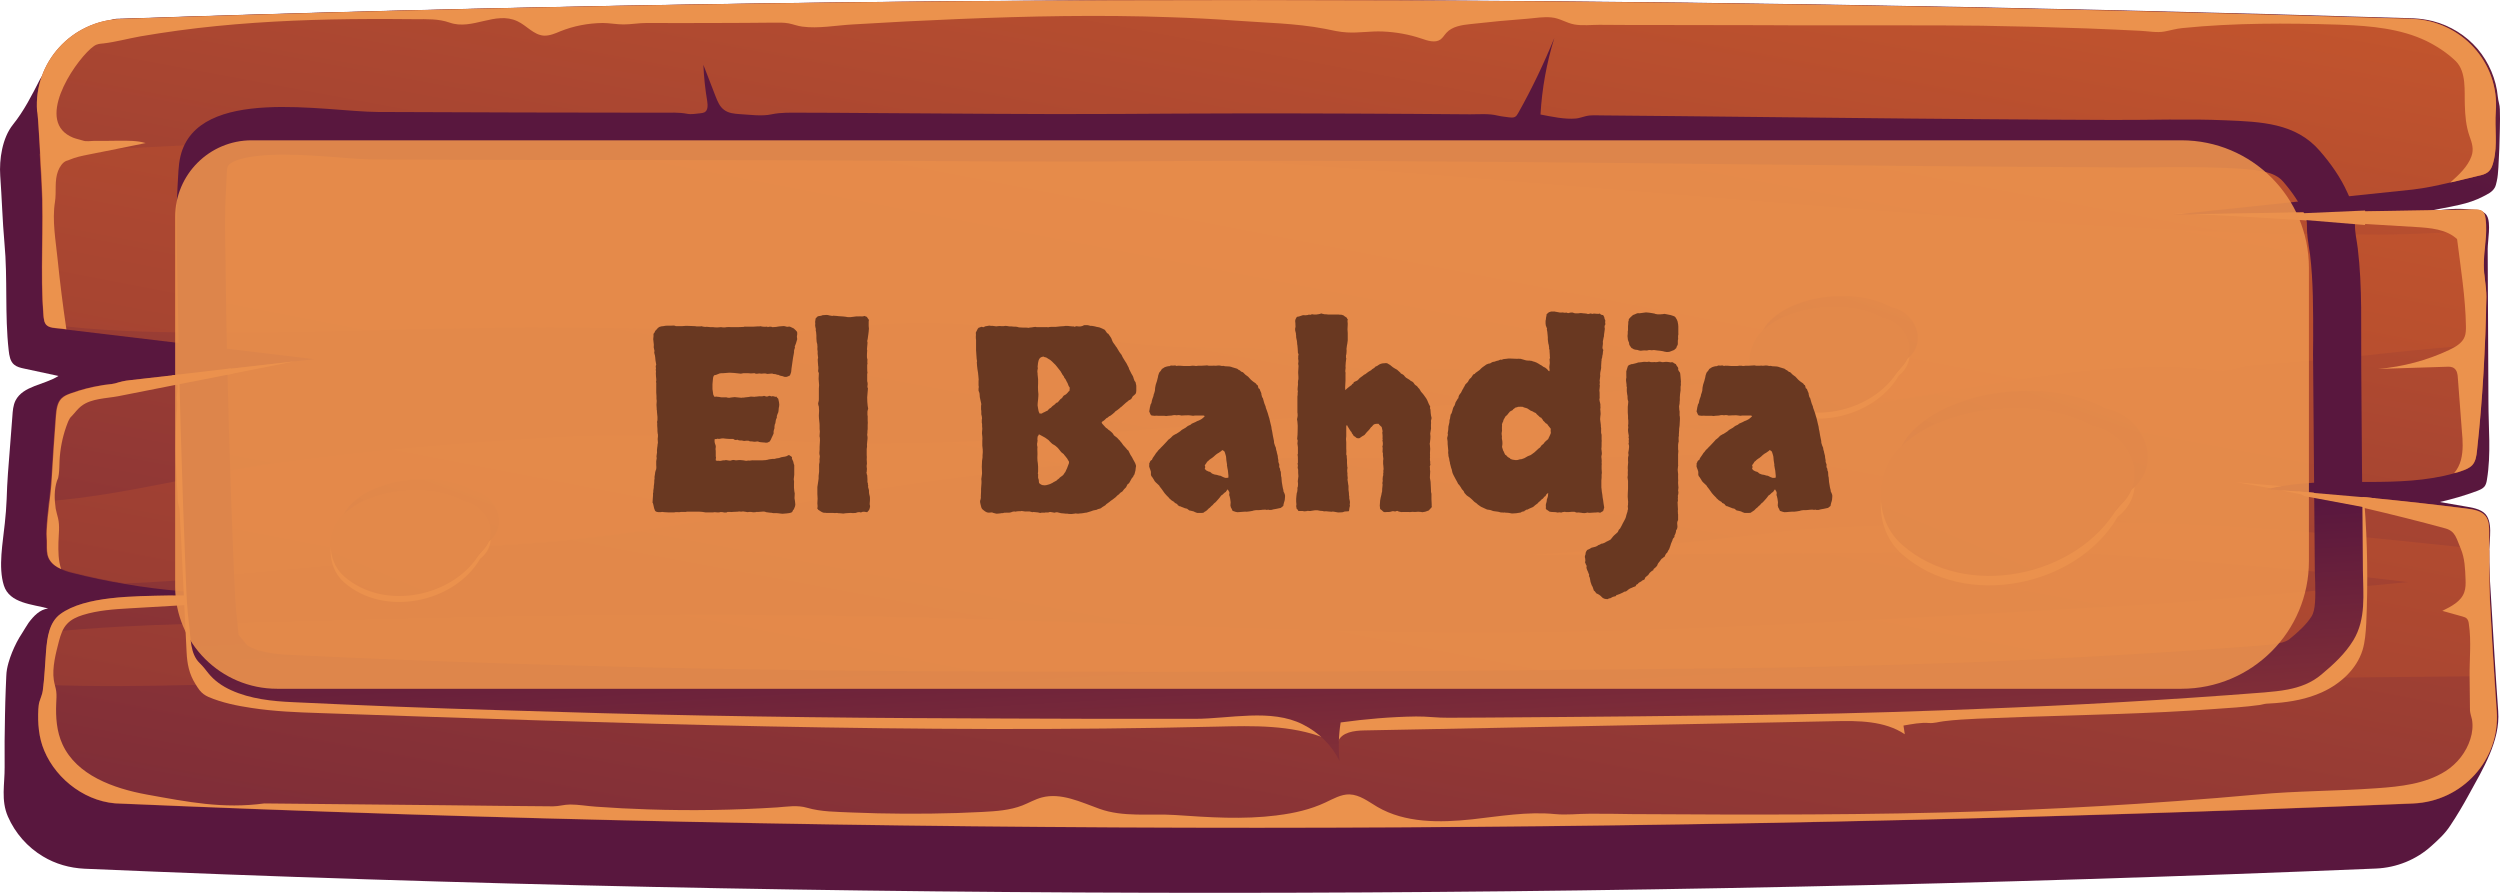 <svg fill="none" height="70" viewBox="0 0 196 70" width="196" xmlns="http://www.w3.org/2000/svg" xmlns:xlink="http://www.w3.org/1999/xlink"><linearGradient id="a"><stop offset="0" stop-color="#cf5c2b"/><stop offset="1" stop-color="#59173e"/></linearGradient><linearGradient id="b" gradientUnits="userSpaceOnUse" x1="150.289" x2="117.345" xlink:href="#a" y1="-103.532" y2="-13.142"/><linearGradient id="c" gradientUnits="userSpaceOnUse" x1="111.533" x2="81.595" xlink:href="#a" y1="-30.925" y2="130.054"/><linearGradient id="d" gradientUnits="userSpaceOnUse" x1="111.03" x2="72.637" xlink:href="#a" y1="-25.93" y2="173.965"/><linearGradient id="e" gradientUnits="userSpaceOnUse" x1="103.079" x2="100.535" xlink:href="#a" y1="88.101" y2="44.177"/><linearGradient id="f" gradientUnits="userSpaceOnUse" x1="166.018" x2="155.496" xlink:href="#a" y1="16.564" y2="45.242"/><linearGradient id="g" gradientUnits="userSpaceOnUse" x1="202.53" x2="111.614" xlink:href="#a" y1="-64.934" y2="150.149"/><linearGradient id="h" gradientUnits="userSpaceOnUse" x1="148.863" x2="142.226" xlink:href="#a" y1="14.318" y2="32.407"/><linearGradient id="i" gradientUnits="userSpaceOnUse" x1="171.893" x2="114.548" xlink:href="#a" y1="-37.086" y2="98.577"/><linearGradient id="j" gradientUnits="userSpaceOnUse" x1="37.626" x2="30.989" xlink:href="#a" y1="28.685" y2="46.774"/><linearGradient id="k" gradientUnits="userSpaceOnUse" x1="60.658" x2="3.313" xlink:href="#a" y1="-22.717" y2="112.946"/><path d="m195.859 55.761c-.101-1.446-.202-2.892-.289-4.338-.087-1.517-.188-3.048-.275-4.565-.057-1.035-.144-2.141-.173-3.218-.029-.893.347-2.368-.145-3.176-.289-.482-.925-.624-1.488-.723-.737-.128-1.475-.255-2.212-.383.998-.227 1.966-.51 2.92-.865.217-.085.434-.17.578-.34.13-.156.174-.369.202-.553.333-1.985.116-4.083.116-6.096-.014-2.041-.014-4.097-.029-6.138-.014-1.942-.014-3.898-.029-5.841 0-.638.275-2.041-.058-2.608-.26-.468-.881-.44-1.358-.496-.492-.057-.983-.057-1.474-.028-.738.043-1.46.156-2.183.269.954-.255 1.937-.383 2.891-.61.621-.142 1.228-.34 1.806-.638.347-.184.723-.34.925-.695.087-.142.116-.326.159-.496.087-.354.102-.723.131-1.092.057-1.006.101-2.013.115-3.034.015-.51.015-1.021 0-1.531 0-.326-.13-.638-.159-.978-.13-1.375-.694-2.694-1.59-3.757-.896-1.049-2.124-1.815-3.483-2.169-.506-.128-1.012-.198-1.532-.227-61.109-1.885-121.003-1.956-179.597.028-.231.014-.477-.014-.708.043-.231.071-.463.156-.708.241-.477.17-.954.34-1.416.567-.896.425-1.734.992-2.313 1.786-.332.468-.564.992-.867 1.46-.159.241-.361.425-.491.68-.622 1.219-1.243 2.453-2.11 3.53-.838 1.049-1.084 2.722-.997 4.012.13 1.758.173 3.53.332 5.288.26 2.793.014 5.586.332 8.407.043.397.116.851.419 1.106.217.184.506.255.78.312.896.199 1.807.383 2.703.581-1.113.709-2.775.765-3.368 1.928-.188.383-.217.808-.246 1.233-.101 1.503-.246 2.991-.347 4.48-.043.666-.087 1.347-.101 2.013-.029.638-.072 1.262-.145 1.9-.145 1.488-.535 3.417-.072 4.877.448 1.403 2.24 1.46 3.469 1.8-.65.071-1.142.595-1.532 1.12-.188.269-.332.539-.506.808-.159.241-.304.482-.434.737-.26.51-.477 1.035-.636 1.588-.101.369-.159.652-.173 1.035-.014.34-.029.68-.043 1.021-.029.68-.043 1.361-.058 2.042-.029 1.361-.043 2.722-.029 4.083.014 1.318-.304 2.594.26 3.884.564 1.29 1.532 2.396 2.746 3.119.983.595 2.096.907 3.252.964 58.926 2.538 118.835 2.509 179.669-.014 1.604-.071 3.151-.695 4.336-1.772.564-.51 1.07-.964 1.489-1.616.52-.78.997-1.588 1.445-2.41 1.098-1.999 2.472-4.225 2.298-6.535z" fill="url(#b)"/><path d="m189.181 63.007c-60.849 2.509-120.743 2.552-179.67.014-2.616 0-5.059-1.843-6.042-4.154-.434-1.035-.52-2.155-.463-3.261.014-.198.029-.383.087-.581.087-.298.231-.553.26-.865.014-.17.043-.312.058-.482.101-.879.13-1.772.202-2.651.043-.496.101-1.006.246-1.488.159-.553.419-1.049.867-1.389 1.937-1.432 5.738-1.403 8.556-1.46.549-.014 1.055-.028 1.518-.057 1.229-.071 2.457-.099 3.686-.099-2.92-.014-5.825-.255-8.701-.751-1.359-.227-2.717-.51-4.061-.851-.318-.071-.665-.184-.968-.326-.419-.184-.78-.454-.968-.851-.159-.34-.145-.737-.145-1.092.014-.354-.043-.723-.014-1.077.029-.765.13-1.503.202-2.254.072-.61.145-1.219.188-1.843.101-1.63.202-3.261.332-4.891.043-.496.101-1.035.448-1.375.217-.213.491-.312.766-.411.752-.269 1.518-.468 2.298-.596.405-.071.809-.071 1.156-.156.419-.128.737-.213 1.185-.255 4.293-.496 8.585-.978 12.892-1.474.506-.057 1.026-.113 1.547-.17-6.475-.766-12.965-1.56-19.44-2.325-.289-.043-.564-.071-.853-.099-.26-.028-.535-.071-.708-.255-.014-.014-.029-.028-.043-.043-.13-.17-.145-.369-.173-.581-.289-3.431.043-6.975-.159-10.448-.014-.199-.072-1.163-.13-2.268-.072-1.602-.188-3.431-.231-3.431-.275-3.813 2.703-7.102 6.605-7.23 58.579-1.999 118.474-1.928 179.54 0 3.917.128 6.923 3.431 6.619 7.273-.101 1.304.159 2.566-.173 3.884-.072.312-.174.624-.419.836-.217.184-.506.255-.781.312-.737.17-1.474.354-2.211.524-.983.227-1.951.44-2.949.553-5.897.61-11.765 1.233-17.647 1.857-.159.014-.318.028-.477.043-.188.014-.376.043-.564.057.477-.014.94-.014 1.402-.014 7.371-.128 14.757-.241 22.143-.369.202 0 .433 0 .592.128.188.142.232.383.26.61.044.312.044.61.044.893-.015.921-.174 1.8-.174 2.736 0 .822.203 1.63.203 2.481-.015 1.219-.058 2.438-.101 3.672-.116 2.779-.318 5.6-.622 8.392-.043.411-.101.836-.376 1.134-.216.227-.534.354-.838.454-.188.071-.376.128-.578.17-4.336 1.219-9.077.255-13.528 1.006-.29.043-.593.099-.868.17-.101.014-.202.043-.289.071.362.028.723.043 1.084.085 4.871.34 9.727.822 14.569 1.432.564.071 1.2.17 1.532.624.26.34.26.808.26 1.233v1.403c0 1.418 0 2.835.073 4.253.086 1.871.202 3.743.332 5.628.058.921.116 1.843.188 2.75.26 3.799-2.703 7.074-6.576 7.244z" fill="url(#c)"/><path d="m194.92 23.296c-.015 1.219-.058 2.438-.102 3.672-2.5.227-4.943.411-7.342.68-.564.057-1.113.113-1.677.184-2.066.213-4.133.411-6.2.581-1.026.085-2.067.17-3.107.255-.665.057-1.258.312-1.894.383-.896.099-1.879-.128-2.789-.184-1.012-.057-2.024-.085-3.036-.071-2.023.028-4.061.17-6.07.397-4.047.454-8.036 1.205-12.054 1.857-6.432 1.049-12.892 1.857-19.396 2.382 3.541.34 7.053.907 10.507 1.687-1.301.099-2.601.199-3.902.269-4.134.255-8.268.383-12.401.454-4.134.071-8.282.071-12.416.057-4.133 0-8.281-.014-12.415.014-4.134.043-8.267.128-12.401.312-2.067.099-4.134.213-6.186.369-.52.043-1.026.085-1.546.128-.622.057-1.228.227-1.865.298-4.929.567-9.857 1.276-14.728 2.212-7.574 1.46-15.191 2.892-22.894 3.402-1.387.085-2.789.17-4.177.255-6.634 1.304-13.803 1.574-20.307 2.353-2.211.269-4.466.411-6.721.496-1.359-.227-2.717-.51-4.061-.851-.318-.071-.665-.184-.968-.326-.419-.184-.78-.454-.968-.851-.159-.34-.145-.737-.145-1.092.014-.354-.043-.723-.014-1.077.029-.766.13-1.503.202-2.254 5.955-.482 12.069-2.169 17.792-2.991 7.357-1.035 14.858-1.645 22.273-2.056 8.397-.454 16.78.524 25.149.524 7.761 0 15.494-.666 23.212-1.276 15.046-1.191 30.063-2.424 45.08-3.7-3.267-.057-6.533-.142-9.799-.255-4.163-.142-8.326-.326-12.488-.539-.968-.043-1.966-.17-2.92-.071-.997.113-2.009.142-3.006.128-1.98-.028-3.96-.269-5.882-.737-1.128-.269-2.255-.624-3.397-.822-1.937-.326-3.917-.227-5.897-.255-7.357-.099-14.598-1.999-21.955-1.928-1.937.014-3.859.17-5.781.34-2.038.184-4.09.369-6.143.425-.911.028-1.85.085-2.732-.113-.679-.156-1.46-.085-2.154-.099-1.243-.028-2.486-.057-3.729-.085-2.486-.057-4.972-.085-7.472-.099-9.438-.043-18.847.468-28.285.397-4.018-.028-8.123-.113-12.097-.68-.014-.014-.029-.028-.043-.043-.13-.17-.145-.369-.173-.581-.289-3.431.043-6.975-.159-10.448-.014-.198-.072-1.162-.13-2.268 4.813-.411 9.655-.51 14.468-.851 9.424-.68 18.847-.978 28.314-.936 18.746.085 37.449 1.262 56.137 2.651 18.703 1.389 37.362 3.105 56.064 4.409 9.453.652 18.92 1.063 28.387 1.063 2.775 0 5.579-.17 8.383-.369-.015.921-.174 1.8-.174 2.736.044.893.246 1.701.232 2.538zm.303 24.086c-.072-1.418-.072-2.835-.072-4.253-5.969-.638-11.953-1.29-17.951-1.701-10.291-.695-20.64-.581-30.945-.17-2.139.085-4.249.142-6.374.397-1.026.128-2.052.255-3.078.369-4.119.482-8.239.865-12.372 1.177-1.605.113-3.223.227-4.842.326 4.177-.028 8.354-.057 12.531-.085 4.177-.028 8.354-.057 12.531-.085 2.081-.014 4.177-.028 6.258-.043 1.041-.014 2.081-.014 3.137-.028.433 0 .896.028 1.329-.071.26-.057.521-.156.781-.199.939-.142 1.98.043 2.919.099 1.041.057 2.067.113 3.108.17 2.067.128 4.148.269 6.215.411 3.266.241 6.518.51 9.77.794 3.556.312 7.082.723 10.623 1.148-8.036.751-16.057 1.531-24.108 1.97-18.529 1.006-37.058 2.268-55.616 1.9-18.298-.34-36.553-1.375-54.865-1.304-9.655.028-19.295.184-28.921.468-7.111.199-14.309.17-21.405.879-.145.468-.202.992-.246 1.488-.072.879-.101 1.772-.202 2.651 7.906.312 15.899-.213 23.79-.227 9.64-.014 19.281.071 28.921.298 18.269.425 36.524 1.418 54.778 1.73 18.587.326 37.13-.978 55.674-1.9 9.568-.468 19.194-.482 28.762-.581h.203c-.131-1.885-.246-3.743-.333-5.628z" fill="url(#d)"/><g fill="#eb924d"><path d="m4.581 42.521c-.014.709-.014 1.432.217 2.098-.419-.184-.78-.454-.968-.851-.159-.34-.145-.737-.145-1.092.014-.354-.043-.723-.014-1.077.058-1.375.318-2.722.39-4.097.101-1.63.202-3.261.332-4.891.043-.496.101-1.035.448-1.375.217-.213.491-.312.766-.411.752-.269 1.518-.468 2.298-.595.361-.085.766-.085 1.113-.17.419-.128.737-.213 1.185-.255 4.293-.496 8.585-.978 12.892-1.474-4.611.921-9.221 1.815-13.846 2.736-.896.17-2.096.17-2.847.751-.159.113-.289.255-.419.397-.116.128-.217.269-.347.397-.246.213-.332.553-.448.851-.304.865-.477 1.772-.52 2.679-.014.34-.014.695-.058 1.035-.014.085-.029.17-.043.255-.014.099-.072.17-.101.269-.231.695-.202 1.46-.101 2.169.043.255.13.51.188.766.145.61.043 1.262.029 1.885z"/><path d="m171.029 16.777c-.26-.014-.521-.028-.781-.043h1.244c-.145 0-.304.028-.463.043z"/><path d="m175.279 37.801c1.2.113 2.4.227 3.599.312-.289.043-.592.099-.867.17-.925-.17-1.85-.34-2.732-.482z"/><path d="m192.939 36.056c.188-.737.145-1.503.073-2.254-.102-1.389-.217-2.793-.318-4.182-.015-.269-.058-.567-.275-.737-.173-.142-.419-.142-.636-.128-1.792.057-3.57.113-5.333.17 1.922-.17 3.83-.666 5.564-1.488.506-.241 1.027-.539 1.214-1.035.102-.255.102-.539.102-.822-.029-2.197-.42-4.65-.694-6.833-.838-.78-2.096-.879-3.252-.95-4.654-.283-9.323-.553-13.962-.836-1.113-.071-2.356-.113-3.541-.17 7.371-.128 14.757-.241 22.142-.369.203 0 .434 0 .593.128.188.142.231.383.26.61.159 1.248-.144 2.396-.144 3.629 0 .822.202 1.63.202 2.481-.072 3.941-.289 8.052-.737 12.064-.044.411-.101.836-.376 1.134-.217.227-.535.354-.838.454-.188.071-.376.128-.578.17.245-.283.433-.652.534-1.035z"/><path d="m3.282 14.395c-.029-.468-.289-5.685-.376-5.685-.275-3.813 2.703-7.102 6.605-7.23 58.579-1.999 118.474-1.928 179.54 0 3.917.128 6.923 3.431 6.619 7.273-.101 1.304.159 2.566-.173 3.884-.072.312-.174.624-.419.836-.217.184-.506.255-.781.312-.737.17-1.46.369-2.197.524.636-.567 1.373-1.233 1.662-2.056.203-.553.044-1.035-.144-1.559-.289-.822-.347-1.602-.376-2.467-.043-1.063.145-2.58-.708-3.431-.65-.638-1.503-1.191-2.313-1.588-2.009-.964-4.336-1.177-6.547-1.262-.116 0-.217-.014-.332-.014-4.076-.128-8.167-.142-12.242.269-.492.043-.925.184-1.402.269-.593.113-1.301-.028-1.908-.057-1.388-.071-2.761-.128-4.148-.184-2.761-.099-5.536-.17-8.311-.213-2.081-.028-4.148-.028-6.229-.028-.651 0-1.316 0-1.966 0-1.257 0-2.515 0-3.787 0-1.749 0-3.497 0-5.246-.014-.087 0-.174 0-.246 0-2.775 0-5.536-.014-8.311-.014-1.387 0-2.775 0-4.148-.014-.636 0-1.344.085-1.965-.028-.636-.113-1.142-.496-1.807-.553-.607-.057-1.229.043-1.821.099-1.518.113-3.021.255-4.524.425-.679.071-1.431.184-1.879.68-.159.17-.275.383-.463.525-.419.298-1.011.099-1.503-.071-.968-.326-1.994-.51-3.035-.553-.939-.043-1.864.128-2.804.071-.592-.028-1.156-.17-1.734-.284-2.284-.439-4.669-.468-6.967-.638-1.705-.128-3.425-.213-5.145-.269-5.536-.198-11.086-.085-16.607.142-2.775.113-5.536.255-8.311.425-1.272.071-2.674.34-3.931.17-.361-.043-.708-.184-1.069-.255-.376-.071-.752-.057-1.142-.057-1.532.014-3.079.028-4.611.028-1.792.014-3.599 0-5.405 0-.607 0-1.2.113-1.792.113-.549 0-1.084-.113-1.633-.113-1.142.014-2.269.227-3.324.652-.405.17-.824.354-1.272.34-.809-.043-1.359-.794-2.096-1.134-1.734-.808-3.527.737-5.304.113-.882-.312-1.778-.269-2.717-.269-1.185-.014-2.37-.014-3.556-.014-4.018.014-8.036.156-12.025.553-1.995.198-3.975.468-5.955.808-.954.17-1.922.439-2.891.553-.275.028-.491.028-.752.213-1.185.808-4.437 5.33-2.11 6.918.145.099.304.184.477.255.246.099.506.142.766.227.26.099.593.028.867.028.665 0 1.33 0 1.98-.014.708 0 1.416-.014 2.081.184-1.503.312-3.006.61-4.509.907-.491.099-.983.198-1.445.397-.072.043-.159.057-.246.085-.318.113-.549.496-.665.794-.304.78-.116 1.63-.246 2.438-.231 1.446.058 3.005.202 4.437.188 1.843.419 3.7.694 5.543-.289-.043-.564-.071-.853-.099-.275-.028-.564-.071-.752-.283-.13-.17-.145-.369-.173-.581-.289-3.459.043-7.003-.145-10.462z"/><path d="m195.741 55.761c-.202-2.793-.375-5.586-.52-8.378-.087-1.885-.072-3.771-.072-5.657 0-.425-.015-.879-.26-1.233-.333-.454-.969-.553-1.532-.624-4.842-.61-9.699-1.092-14.569-1.432 4.336.822 8.816 1.871 12.935 2.991.81.227.868.836 1.2 1.588.318.751.347 1.602.376 2.41.014.34.014.68-.101 1.006-.246.723-1.027 1.12-1.72 1.46.52.142 1.04.283 1.575.44.13.043.26.071.347.17.101.099.145.269.159.425.202 1.347.043 2.764.058 4.125.014.879.014 1.758.029 2.637.014.241.101.468.159.723.086.51.029 1.035-.13 1.531-.318 1.021-1.027 1.928-1.937 2.509-1.576 1.006-3.541 1.219-5.42 1.347-3.137.227-6.287.199-9.409.496-1.041.085-2.067.184-3.108.269-2.067.17-4.148.312-6.215.454-3.917.255-7.848.454-11.765.581-9.279.312-18.572.283-27.866.227-1.113-.028-2.24-.028-3.353-.028-.91 0-1.778.113-2.674.028-2.182-.213-4.35.17-6.518.411-2.53.269-5.247.298-7.429-.978-.694-.411-1.373-.95-2.183-.978-.665-.014-1.286.354-1.893.638-1.156.539-2.428.836-3.7.992-.029 0-.043 0-.072.014-2.703.34-5.305.156-8.008-.028-1.98-.128-4.061.198-5.955-.496-1.46-.524-2.992-1.276-4.495-.879-.535.142-1.012.425-1.518.624-.983.383-2.067.454-3.122.51-.665.028-1.33.057-1.995.085-2.76.085-5.536.071-8.296-.043-1.156-.057-2.341-.043-3.469-.369-.78-.227-1.546-.085-2.356-.028-3.353.213-6.721.269-10.088.156-1.373-.043-2.746-.113-4.105-.213-.665-.043-1.359-.17-2.023-.17-.463 0-.882.142-1.344.142-2.789-.014-5.564-.057-8.354-.085-4.755-.043-9.525-.099-14.28-.142-3.252.439-5.984-.113-9.207-.695-2.645-.482-5.521-1.531-6.62-3.941-.463-1.007-.535-2.127-.491-3.204.014-.326.043-.638 0-.964-.043-.298-.145-.567-.188-.865-.145-.978.159-2.112.405-3.062.13-.482.289-.992.65-1.361.318-.34.766-.539 1.214-.68 1.185-.369 2.443-.454 3.686-.525 1.792-.099 3.584-.213 5.377-.312.361-.014.723-.043 1.084-.057-.043-.17-.072-.34-.072-.525l.014-.071c-1.098-.028-2.197-.028-3.295-.043-2.833.057-6.62.043-8.556 1.46-.867.638-1.026 1.815-1.113 2.864-.087 1.035-.116 2.098-.26 3.133-.043.312-.173.567-.26.865-.058.199-.072.383-.087.581-.058 1.12.029 2.24.463 3.261.968 2.325 3.411 4.154 6.042 4.154 58.926 2.538 118.821 2.509 179.67-.014 3.873-.156 6.836-3.431 6.561-7.23z"/><path d="m13.775 35.163c0 .765.029 1.545.072 2.311.014.383.043.765.072 1.148.015.283 0 .595.058.865.058.227.116.425.116.666.029.652.058 1.318.101 1.97.058 1.319.13 2.623.188 3.941.087 1.687.159 3.36.246 5.047.043.936.202 1.744.708 2.538.101.156.188.312.303.454.188.241.419.411.708.539 1.055.454 2.255.695 3.397.865 1.763.269 3.541.34 5.319.397 23.429.808 46.887 1.63 70.33 1.063 2.862-.071 5.825-.142 8.484.907-1.214-2.127-4.148-2.438-6.634-2.495-26.045-.581-52.104-1.233-78.062-3.36-.708-.057-1.489-.142-1.994-.652-.361-.354-.506-.865-.622-1.347-1.33-5.259-1.59-10.774-.78-16.133.043-.326.144-.68.13-1.006-.015-.34-.058-.68-.058-1.035-.015-.709.014-1.432.087-2.141-.101-.17-.347-.17-.535-.142-.491.057-.983.099-1.489.156.029.468 0 .907-.058 1.375-.014.156.015.269.029.425.029.312-.029.638-.043.936-.029.454-.043.921-.058 1.375 0 .44-.014.893-.014 1.333z"/><path d="m104.906 58.13c.289-.723 1.257-.851 2.052-.865 6.316-.128 12.618-.241 18.934-.369 5.955-.113 11.924-.227 17.879-.354 1.922-.043 3.974-.043 5.564 1.021-.029-.227-.072-.454-.101-.68.679-.113 1.33-.255 2.023-.198.376.028.766-.099 1.142-.142.882-.113 1.778-.156 2.66-.199 4.899-.213 9.813-.283 14.728-.524 1.243-.057 2.471-.142 3.714-.227 1.229-.085 2.472-.156 3.686-.326.173-.028.332-.085.506-.099l.693-.043c1.243-.099 2.501-.326 3.657-.851 1.445-.652 2.717-1.815 3.18-3.303.202-.666.245-1.361.289-2.056.144-3.175.101-6.365-.145-9.527-.159-.156-.563.128-.621.354-.593 2.311-1.041 4.65-1.33 7.003-.173 1.403-.318 2.892-1.2 3.998-.968 1.205-2.587 1.687-4.119 2.027-8.137 1.843-16.549 2.027-24.888 2.197-7.776.156-15.552.326-23.314.482-6.475-.213-13.109.794-19.541.113-1.806-.199-3.627-.51-5.434-.255-.13.014-.275.043-.376.142-.072.071-.086.17-.115.269-.217.737.13 1.673.477 2.41z"/></g><path d="m185.252 44.675c-.015-2.694-.044-5.387-.073-8.095-.014-2.594-.043-5.174-.057-7.769-.029-3.119.101-6.266-.275-9.357-.072-.61-.231-1.233-.217-1.843.015-.921-.173-1.63-.592-2.509-.535-1.191-1.301-2.282-2.168-3.275-1.879-2.183-4.582-2.282-7.4-2.396-2.963-.128-5.912-.014-8.86-.028-3.296-.014-6.606-.028-9.901-.057-4.018-.028-8.021-.071-12.04-.113-4.018-.043-8.036-.085-12.054-.128-2.009-.014-4.018-.043-6.027-.057-.419 0-.852-.043-1.257.057-.26.057-.492.156-.752.184-.896.085-1.922-.142-2.804-.312.116-2.027.477-4.04 1.084-5.997-.823 2.013-1.763 3.984-2.832 5.883-.073.128-.145.255-.275.312-.13.057-.289.043-.419.028-.304-.043-.622-.071-.925-.142-.694-.17-1.431-.099-2.154-.099-3.107-.028-6.2-.043-9.308-.057-6.099-.028-12.198-.014-18.283.028-6.533.043-13.066-.043-19.613-.071-1.778-.014-3.555-.028-5.319-.028-.766 0-1.503-.028-2.24.128-.766.17-1.706.028-2.486-.014-.434-.028-.896-.071-1.243-.34-.347-.255-.506-.666-.665-1.063-.318-.822-.636-1.644-.954-2.467.043.964.144 1.914.303 2.864.043.312.072.709-.217.865-.087.043-.202.057-.303.071-.347.028-.708.113-1.055.043-.665-.128-1.33-.085-2.009-.085-7.429 0-14.829-.028-22.229-.057-4.148-.014-14.121-2.084-15.48 3.445-.188.765-.173 1.559-.231 2.353-.144 2.382-.058 4.777-.015 7.173.116 7.896.347 15.793.665 23.675.043 1.205.101 2.424.26 3.629.13.95.058 2.197.824 2.934.26.255.448.496.679.794.463.581 1.098 1.021 1.792 1.333 1.489.68 3.209.865 4.856.936 5.377.255 10.739.468 16.101.624 5.406.17 10.797.326 16.202.425 5.406.099 10.797.17 16.202.199 4.9.028 9.799.043 14.699.057h7.501c2.703 0 5.969-.822 8.455.44 1.243.624 2.284 1.63 2.876 2.878-.101-1.007-.072-2.027.087-3.034 1.966-.269 3.931-.44 5.911-.468.853-.014 1.677.113 2.53.099.997 0 2.009-.014 3.006-.014 4.018-.028 8.036-.057 12.054-.099 2.486-.028 4.972-.057 7.472-.085 5.406-.057 10.797-.184 16.203-.383.968-.043 1.951-.071 2.919-.113 7.444-.284 14.887-.709 22.316-1.29.636-.057 1.243-.113 1.836-.227.954-.184 1.85-.51 2.63-1.163.954-.794 1.879-1.645 2.515-2.693 1.026-1.687.766-3.615.752-5.529zm-4.033 3.658c-.39.638-1.113 1.276-1.705 1.758-.145.113-.362.255-.925.354-.419.085-.911.128-1.402.17-7.126.553-14.584.978-22.157 1.29-.969.043-1.923.071-2.891.099-5.666.199-10.927.326-16.101.383-15.364.184-30.496.283-45.008.283-6.504 0-13.008-.014-19.526-.057-5.348-.043-10.797-.099-16.144-.199-5.348-.099-10.782-.241-16.144-.411s-10.768-.383-16.058-.638c-1.171-.043-2.501-.156-3.44-.581-.231-.113-.347-.198-.376-.227-.173-.227-.39-.496-.636-.78-.014-.142-.029-.298-.043-.425-.029-.255-.043-.496-.072-.737-.13-1.021-.173-2.07-.231-3.332-.333-7.797-.564-15.736-.665-23.575l-.014-1.333c-.043-1.942-.072-3.771.043-5.571.015-.199.015-.411.029-.638.015-.44.029-.836.087-1.063.13-.482 1.518-.978 4.394-.978 1.416 0 2.934.113 4.264.213 1.142.099 2.226.17 3.151.17 6.605.028 13.225.043 19.844.043h3.715c4.943 0 9.886.014 14.844.043l4.77.028c3.483.028 6.981.043 10.464.043 1.46 0 2.934 0 4.423-.014 3.686-.028 7.357-.043 11.042-.043 12.473 0 25.192.142 37.477.269 9.64.099 19.628.199 29.398.241l.477.014c.867 0 1.706-.014 2.573-.014.838-.014 1.676-.014 2.5-.014 1.214 0 2.226.014 3.137.057h.101c2.645.128 3.873.255 4.596 1.092.737.851 1.243 1.63 1.59 2.382.26.581.26.737.26.964-.015.737.101 1.375.173 1.885.015.142.044.312.073.454.26 2.155.245 4.366.245 6.72-.014.737-.014 1.474 0 2.212l.13 15.821c.015.354.015.68.029 1.007.015 1.12.044 2.112-.289 2.637z" fill="url(#e)"/><path d="m13.845 30.159 4.423-.865-.188-.411-4.582.539z" fill="#eb924d"/><path d="m180.292 17.215 5.131.425v-1.134l-5.55.241z" fill="#eb924d"/><path d="m180.656 38.892 5.68 1.063-.116-.893-6.099-.524z" fill="#eb924d"/><path d="m164.044 34.128c-4.321-2.367-11.505-1.644-14.93 1.545-2.154 2.013-2.269 5.77 0 7.769 4.986 4.409 13.745 2.523 16.91-2.92.058-.057.116-.113.188-.156 2.414-2.141.694-5.699-2.168-6.238z" fill="#eb924d"/><path d="m165.072 32.044c-4.322-2.368-11.505-1.645-14.931 1.545-2.153 2.013-2.269 5.77 0 7.769 4.987 4.409 13.745 2.523 16.911-2.92.057-.057.115-.113.188-.156 2.413-2.141.693-5.699-2.168-6.238z" fill="url(#f)"/><path d="m164.044 33.39c-4.321-2.368-11.505-1.645-14.93 1.545-2.154 2.013-2.269 5.77 0 7.769 4.986 4.409 13.745 2.523 16.91-2.92.058-.057.116-.113.188-.156 2.414-2.141.694-5.699-2.168-6.238z" fill="url(#g)"/><path d="m147.614 25.396c-2.732-1.503-7.256-1.035-9.41.978-1.358 1.262-1.43 3.643 0 4.905 3.151 2.779 8.672 1.588 10.667-1.843.043-.028.072-.071.116-.099 1.517-1.361.433-3.601-1.373-3.941z" fill="#eb924d"/><path d="m148.264 24.092c-2.732-1.503-7.256-1.035-9.409.978-1.359 1.262-1.431 3.643 0 4.905 3.151 2.779 8.672 1.588 10.666-1.843.044-.028.073-.071.116-.099 1.518-1.375.434-3.615-1.373-3.941z" fill="url(#h)"/><path d="m147.614 24.928c-2.732-1.503-7.256-1.035-9.41.978-1.358 1.276-1.43 3.643 0 4.905 3.151 2.779 8.672 1.588 10.667-1.843.043-.028.072-.071.116-.099 1.517-1.361.433-3.601-1.373-3.941z" fill="url(#i)"/><path d="m36.383 39.769c-2.732-1.503-7.256-1.035-9.409.978-1.359 1.262-1.431 3.643 0 4.905 3.151 2.779 8.672 1.588 10.666-1.843.043-.028.072-.071.116-.099 1.518-1.361.434-3.601-1.373-3.941z" fill="#eb924d"/><path d="m37.032 38.451c-2.732-1.503-7.255-1.035-9.409.978-1.359 1.276-1.431 3.643 0 4.905 3.151 2.779 8.672 1.588 10.667-1.843.043-.028.072-.071.116-.099 1.518-1.361.434-3.601-1.373-3.941z" fill="url(#j)"/><path d="m36.383 39.303c-2.732-1.503-7.256-1.035-9.409.978-1.359 1.276-1.431 3.643 0 4.905 3.151 2.779 8.672 1.588 10.666-1.843.043-.028.072-.071.116-.099 1.518-1.361.434-3.601-1.373-3.941z" fill="url(#k)"/><path d="m13.732 17c0-3.314 2.686-6 6-6h151.287c5.523 0 10 4.477 10 10v23c0 5.523-4.477 10-10 10h-149.287c-4.418 0-8-3.582-8-8z" fill="#eb924d" opacity=".9"/><path d="m61.932 29.434c-.117.065-.215.104-.293.117-.091 0-.156-.006-.195-.02-.026-.026-.059-.039-.098-.039-.052-.013-.111-.026-.176-.039-.052-.013-.091-.033-.117-.059-.078 0-.163-.019-.254-.059-.13-.013-.195-.019-.195-.019 0-.013-.006-.019-.019-.019-.052-.013-.117-.013-.195 0-.078.013-.15.019-.215.019-.026 0-.059-.006-.098-.019-.039-.013-.091-.02-.156-.02-.104.013-.182.02-.234.02-.052-.013-.104-.02-.156-.02-.143.026-.241.033-.293.02-.039-.026-.072-.039-.098-.039-.104.013-.195.019-.274.019-.078-.013-.15-.019-.215-.019h-.371c-.065.013-.13.026-.195.039-.052 0-.111-.006-.176-.02-.13-.013-.254-.026-.371-.039s-.234-.019-.352-.019c-.078 0-.156.006-.234.019-.078 0-.163.006-.254.019-.039 0-.085 0-.137 0-.052 0-.098.006-.137.019-.143.065-.241.104-.293.117-.039 0-.078.006-.117.02-.065.039-.104.13-.117.273s-.026.286-.039.43v.391c.013.143.033.286.059.43.052.117.091.176.117.176.039-.013.072-.019.098-.019.078 0 .124.006.137.019h.078c.026.013.059.019.098.019.039 0 .078.006.117.019h.293c.052-.013.104-.006.156.02.065.013.117.019.156.019.039 0 .072-.006.098-.019.052 0 .104-.006.156-.02.065-.013.124-.019.176-.019.065 0 .124.006.176.019.052 0 .117.007.195.02.065 0 .111.006.137.019.039 0 .072-.006.098-.019h.117c.039-.013.078-.02.117-.02.182-.013.326-.033.43-.059.169.013.267.019.293.019.039-.013.091-.019.156-.019.156-.026.28-.033.371-.02.091 0 .163-.013.215-.039.039.013.078.026.117.039.039.013.072.02.098.02.026 0 .059-.007.098-.02.039-.026.078-.039.117-.039.039 0 .078.013.117.039.039.013.085.006.137-.019.117.026.189.046.215.059.026 0 .052-.006.078-.019.013.039.033.072.059.098.026.013.052.039.078.078.052.208.078.358.078.449 0 .078-.013.169-.039.273-.013.182-.026.293-.039.332-.013.039-.033.085-.059.137-.039.104-.059.176-.059.215.013.026.013.052 0 .078-.052.104-.078.176-.078.215-.013.156-.039.26-.078.312 0 .039-.006.085-.019.137-.013.039-.013.085 0 .137-.052.156-.078.26-.078.312.013.039.013.085 0 .137-.052.104-.085.176-.098.215-.013.026-.026.052-.039.078-.039.104-.091.208-.156.312-.117.065-.189.098-.215.098-.039 0-.085 0-.137 0-.039-.013-.091-.019-.156-.019-.182-.013-.293-.026-.332-.039-.039-.026-.085-.039-.137-.039-.156.026-.254.033-.293.019-.039-.013-.072-.019-.098-.019-.117 0-.195-.006-.234-.02-.026-.013-.052-.026-.078-.039-.143 0-.247.006-.312.019-.065 0-.13-.013-.195-.039-.156.013-.273-.006-.352-.059-.065.026-.13.033-.195.019-.052-.026-.098-.052-.137-.078-.104 0-.208 0-.312 0-.091-.013-.182-.02-.273-.02-.156-.026-.26-.033-.312-.019-.039.013-.072.019-.098.019-.039.013-.078.02-.117.02-.039-.013-.078-.02-.117-.02-.039.013-.078.026-.117.039-.026 0-.059-.006-.098-.019 0 .052-.006.104-.019.156 0 .052.006.104.019.156.065.156.091.267.078.332-.013.052-.019.104-.019.156.013.052.019.13.019.234v.215.117c.013.026.02.059.02.098s-.007.078-.02.117v.098c.052.026.091.039.117.039.039-.013.091-.013.156 0h.117c.052-.013.111-.026.176-.039h.117c.039-.013.072-.02.098-.02.065 0 .117.006.156.02.052.013.098.019.137.019h.098c.039-.013.078-.026.117-.039.091-.013.15-.013.176 0 .039 0 .078.006.117.02.13-.013.202-.02.215-.02h.156c.078 0 .15.006.215.02.13.026.202.039.215.039.143-.026.221-.033.234-.019h.059c.156-.026.254-.033.293-.019h.098.547c.104-.013.202-.02.293-.02.104-.013.195-.033.273-.059l.312-.039c.039.013.085.013.137 0 .065-.013.111-.026.137-.039.156-.013.254-.033.293-.059.052-.026.098-.039.137-.039.039-.013.072-.019.098-.019.039 0 .085-.006.137-.019.117-.026.195-.059.234-.098.052-.039.111-.026.176.039.104.052.15.104.137.156-.013.039-.013.065 0 .078l.098.215c.026.091.039.15.039.176.013.013.026.046.039.098v.762l-.039.351c.026.117.033.234.019.352v.312c.013.195.033.345.059.449-.013.143-.019.267-.019.371.013.091.026.169.039.234.013.078.019.143.019.195.013.039.006.111-.019.215-.039.091-.065.156-.078.195-.013.039-.039.072-.078.098-.026.104-.078.169-.156.195-.078.026-.189.046-.332.059-.078 0-.156.006-.234.019-.065.013-.13.013-.195 0-.052 0-.104-.006-.156-.019s-.111-.019-.176-.019h-.293c-.091-.026-.156-.039-.195-.039-.026.013-.052.013-.078 0-.156-.013-.254-.026-.293-.039-.039-.013-.072-.026-.098-.039-.091-.013-.176-.013-.254 0s-.156.019-.234.019c-.143 0-.215 0-.215 0 0 .013-.007.019-.02.019-.13.013-.215.013-.254 0-.039-.013-.078-.019-.117-.019-.039 0-.085 0-.137 0-.039.013-.078.019-.117.019-.039 0-.078-.006-.117-.019-.039-.013-.078-.019-.117-.019-.039-.013-.085-.019-.137-.019-.039.013-.085.019-.137.019-.117-.013-.182-.019-.195-.019-.013.013-.033.019-.059.019-.195.013-.332.019-.41.019-.065.013-.137.013-.215 0-.104 0-.169 0-.195 0-.013.013-.033.026-.059.039-.117.013-.195.013-.234 0-.026-.013-.052-.02-.078-.02-.143-.013-.221-.013-.234 0 0 .013-.019.02-.059.02-.169 0-.28-.006-.332-.02-.039 0-.091.007-.156.02h-.567c-.078-.013-.156-.026-.234-.039-.078 0-.163-.006-.254-.019h-.742c-.156 0-.241 0-.254 0-.013.013-.033.019-.059.019h-.371c-.143.026-.221.033-.234.019-.013 0-.026 0-.039 0-.065 0-.124 0-.176 0-.039.013-.091.02-.156.02-.13 0-.254 0-.371 0-.104 0-.221-.006-.351-.02-.052 0-.104-.006-.156-.019-.039 0-.085.006-.137.019-.234.013-.378-.026-.43-.117-.065-.156-.098-.261-.098-.312-.039-.208-.072-.312-.098-.312l.019-.312.02-.254c0-.117 0-.182 0-.195.013-.013.019-.033.019-.059 0-.117.006-.195.019-.234.013-.039.019-.078.019-.117 0-.117.007-.195.02-.234.013-.052.019-.111.019-.176 0-.156.006-.247.019-.273.013-.039.013-.091 0-.156.026-.117.039-.195.039-.234 0-.052.006-.104.019-.156.039-.143.065-.221.078-.234.013-.104.013-.208 0-.312 0-.104 0-.208 0-.312 0-.039.006-.078.019-.117.013-.039.019-.078.019-.117 0-.052-.006-.098-.019-.137 0-.052.006-.098.019-.137.026-.156.033-.247.02-.273 0-.026 0-.052 0-.078.013-.091.019-.156.019-.195.013-.052.019-.091.019-.117.013-.143.019-.215.019-.215.013 0 .02-.006.02-.019-.013-.156-.02-.267-.02-.332.013-.065.02-.13.02-.195 0-.039 0-.078 0-.117 0-.052-.006-.091-.02-.117 0-.078-.006-.143-.019-.195 0-.052 0-.104 0-.156-.013-.13-.019-.221-.019-.273s0-.098 0-.137c.013-.052.006-.098-.019-.137.026-.065.039-.13.039-.195 0-.078 0-.15 0-.215s-.006-.124-.019-.176c-.013-.065-.019-.137-.019-.215 0-.091-.007-.15-.02-.176 0-.026 0-.052 0-.078-.026-.195-.026-.397 0-.605 0-.065-.006-.124-.019-.176 0-.065 0-.13 0-.195 0-.104-.006-.202-.019-.293 0-.104 0-.202 0-.293 0-.195 0-.319 0-.371.013-.052.006-.104-.02-.156.026-.078.033-.156.02-.234-.013-.078-.02-.15-.02-.215-.013-.169-.013-.299 0-.391-.013-.039-.019-.078-.019-.117.013-.039.019-.072.019-.098 0-.052-.006-.104-.019-.156 0-.052.013-.098.039-.137-.026-.169-.046-.286-.059-.352 0-.078-.006-.15-.02-.215-.013-.13-.033-.228-.059-.293-.026-.065-.026-.143 0-.234l-.059-.273c.013-.169.013-.267 0-.293-.026-.182-.039-.299-.039-.352.026-.195.033-.319.019-.371 0-.052.026-.098.078-.137.026-.078.046-.124.059-.137.026-.026.052-.052.078-.078.052-.065.098-.117.137-.156.052-.039.091-.065.117-.078.104-.039.202-.059.293-.059.13-.026.228-.039.293-.039h.332c.143-.013.234-.013.274 0 .039.013.072.026.098.039h.469c.221-.026.41-.033.566-.019.156 0 .312.006.469.019.039 0 .078.006.117.019h.117.195c.013-.013.026-.019.039-.019.156.039.267.059.332.059.078-.013.15-.013.215 0 .065 0 .13.006.195.019h.215c.065.013.156.02.274.02.117 0 .208-.006.273-.02.117 0 .182.006.195.02h.039.137c.039-.013.078-.02.117-.02.117-.013.247-.013.391 0h.508l.449-.019c.065-.026.117-.033.156-.019h.137.449c.117-.013.228-.02.332-.02h.176c.013-.013.026-.019.039-.019l.215.039c.143.013.234.013.274 0 .052-.013.091 0 .117.039.039-.026.098-.039.176-.039.091 0 .15.013.176.039l.293-.019c.117-.013.195-.026.234-.039l.234-.019c.104-.013.176-.013.215 0 .039.013.085.026.137.039.052.013.098.013.137 0 .052-.013.098-.013.137 0 .169.078.267.124.293.137.117.104.195.182.234.234.039.052.052.13.039.234-.026.117-.033.202-.019.254.013.039.019.078.019.117-.052.182-.085.293-.098.332-.052.13-.085.215-.098.254 0 .026.006.052.02.078-.052.143-.078.234-.078.273.013.039.013.078 0 .117 0 .039-.006.078-.019.117 0 .026-.006.059-.019.098l-.039.215-.117.82c-.013.065-.019.13-.019.195 0 .052-.013.111-.039.176zm6.055 10.723c-.078-.013-.163-.026-.254-.039-.091 0-.169.019-.234.059-.078-.026-.156-.033-.234-.02-.065.026-.13.046-.195.059-.182.013-.293.013-.332 0-.039 0-.078 0-.117 0l-.312.02c-.052.013-.098.019-.137.019-.026.013-.072.013-.137 0l-.215-.019c-.104 0-.163-.006-.176-.02-.013 0-.033 0-.059 0-.091.013-.176.013-.254 0-.065 0-.13 0-.195 0h-.332c-.065-.013-.111-.019-.137-.019-.026.013-.059.013-.098 0-.091-.026-.163-.059-.215-.098-.039-.026-.078-.052-.117-.078-.078-.039-.117-.072-.117-.098.013-.039-.006-.052-.059-.039.026-.052.039-.117.039-.195s-.006-.156-.019-.234c.026-.247.026-.488 0-.723v-.547c.039-.208.059-.339.059-.391.026-.156.039-.247.039-.274 0-.13 0-.202 0-.215.013-.156.026-.26.039-.312v-.586c.026-.104.039-.195.039-.273-.013-.078-.013-.143 0-.195.013-.052.019-.111.019-.176-.026-.091-.039-.176-.039-.254.013-.078.02-.163.02-.254v-.234c0-.117.006-.228.019-.332s.013-.228 0-.371c-.026-.078-.033-.15-.019-.215.013-.078.019-.169.019-.274 0-.065-.006-.13-.019-.195 0-.078 0-.156 0-.234 0-.143-.007-.247-.02-.312-.026-.221-.039-.391-.039-.508.013-.13.019-.254.019-.371l-.019-.332c-.013-.052-.026-.091-.039-.117-.013-.039-.019-.085-.019-.137.052-.169.072-.286.059-.352 0-.065 0-.13 0-.195v-.391c0-.078 0-.156 0-.234.013-.091.019-.176.019-.254-.013-.156-.026-.319-.039-.488 0-.169.006-.326.02-.469-.039-.052-.059-.104-.059-.156.013-.065.019-.13.019-.195 0-.143-.006-.215-.019-.215 0-.013 0-.026 0-.039-.013-.091-.02-.176-.02-.254-.013-.143-.013-.228 0-.254.013-.026.02-.052.02-.078 0-.052-.006-.104-.02-.156-.013-.052-.019-.111-.019-.176.013-.091.006-.202-.019-.332 0-.039 0-.078 0-.117.013-.039.013-.085 0-.137 0-.13-.013-.215-.039-.254-.013-.039-.019-.072-.019-.098 0-.091-.006-.176-.019-.254 0-.078 0-.15 0-.215l-.02-.254c-.026-.117-.039-.182-.039-.195.013-.013.019-.033.019-.059-.013-.065-.026-.117-.039-.156-.013-.052-.019-.098-.019-.137.013-.143.013-.221 0-.234 0-.013 0-.033 0-.059l.039-.254c.026-.026.052-.052.078-.078.026-.026.052-.052.078-.078.065-.026.13-.039.195-.039.078-.013.143-.033.195-.059.117-.013.215-.019.293-.019.091 0 .169.013.234.039.13.026.208.039.234.039.026-.013.052-.019.078-.019.117.013.202.019.254.019s.111.006.176.02c.143.013.241.019.293.019.065 0 .13.006.195.019l.234.039h.195c.052 0 .098-.006.137-.019l.312-.039h.234c.039-.013.085-.013.137 0h.117c.039 0 .091-.013.156-.039.117.052.182.078.195.078s.019.013.019.039l.137.195c0 .052-.006.098-.019.137v.078.254c.013.078.019.15.019.215l-.019.234c-.013.052-.019.104-.019.156 0 .039-.006.085-.019.137-.026.234-.052.384-.078.449.026.065.033.137.02.215-.013.078-.02.15-.02.215-.013.143-.019.221-.019.234.013.013.019.033.019.059l-.019.312c-.013.169 0 .306.039.41-.013.156-.013.26 0 .312.013.039.006.065-.02.078v.293c0 .182.006.293.02.332.013.026.006.059-.02.098v.586c.026.078.039.156.039.234 0 .052-.006.104-.019.156-.013.052 0 .111.039.176-.026.221-.046.456-.059.703 0 .234.013.456.039.664 0 .039.006.078.019.117s.02.072.02.098c-.013.052-.026.098-.039.137 0 .026-.006.059-.019.098v.274c.013.026.019.052.019.078v.371c.013.091.013.195 0 .312v.332c0 .052-.006.104-.019.156v.117c-.013.078-.02.143-.02.195.013.039.02.072.02.098.013.091.013.176 0 .254-.013.078-.02.143-.02.195-.013.065-.019.137-.019.215.013.078.013.15 0 .215 0 .026-.006.065-.019.117v.117.352c.013.117.013.234 0 .351.013.169.019.28.019.332-.026.143-.033.234-.019.273.013.039.019.085.019.137-.013.117-.019.189-.019.215.013.013.006.033-.02.059.026.117.039.182.039.195.013 0 .019.006.019.019.013.156.02.267.02.332v.215c.039.091.052.15.039.176-.013.026-.006.045.02.059-.013.065-.013.13 0 .195.026.065.045.13.059.195 0 .156.007.26.02.312.013.039.026.091.039.156.013.039.02.091.02.156v.176l-.02.273c0 .065.007.111.02.137s.013.072 0 .137c-.026.117-.046.182-.059.195-.013.013-.02.026-.02.039zm19.336-6.035c.117.091.202.156.254.195.104.104.156.163.156.176.013.013.033.026.059.039.026.052.072.111.137.176.091.117.137.182.137.195.013.013.026.026.039.039.039.052.098.117.176.195.026.026.052.059.078.098.026.039.059.065.098.078.104.195.163.312.176.352.078.104.15.228.215.371.052.078.085.137.098.176.013.026.033.065.059.117.052.13.072.208.059.234-.013.026-.019.059-.019.098-.013.182-.033.299-.059.351-.013.039-.026.091-.039.156-.013.039-.033.072-.059.098-.026.026-.039.059-.039.098-.039.039-.078.085-.117.137-.026.052-.059.111-.098.176-.026.052-.059.111-.098.176-.039.052-.085.091-.137.117-.052.104-.085.169-.098.195 0 .013-.006.026-.019.039l-.156.156-.137.176c-.091.052-.143.085-.156.098 0 .013-.013.026-.039.039-.026.052-.085.104-.176.156-.091.091-.143.143-.156.156-.117.091-.202.156-.254.195-.039.026-.078.052-.117.078-.104.091-.163.137-.176.137 0 0-.006.006-.019.02-.13.078-.208.143-.234.195-.117.065-.202.117-.254.156-.039.039-.085.072-.137.098-.117.039-.189.059-.215.059-.013 0-.033.013-.059.039-.13.026-.228.046-.293.059-.065.026-.117.046-.156.059-.104.026-.189.052-.254.078-.117.039-.189.052-.215.039-.026 0-.052.006-.078.019-.143.026-.254.039-.332.039-.078.013-.13.019-.156.019-.078-.013-.143-.019-.195-.019-.052.013-.085.019-.098.019-.169.026-.286.033-.352.02-.065 0-.124-.006-.176-.02-.13 0-.221-.006-.274-.019l-.234-.019c-.143-.039-.247-.065-.312-.078-.065 0-.13.013-.195.039-.169-.026-.28-.046-.332-.059-.052 0-.104.013-.156.039-.143 0-.221 0-.234 0-.013.013-.033.019-.059.019-.156 0-.241 0-.254 0-.013.013-.033.019-.059.019-.065 0-.13-.013-.195-.039-.065-.013-.13-.02-.195-.02-.104-.013-.169-.019-.195-.019-.013.013-.033.019-.059.019-.13-.026-.208-.045-.234-.059-.026 0-.052 0-.078 0-.117 0-.189 0-.215 0-.026.013-.052.013-.078 0-.143-.026-.228-.039-.254-.039-.013.013-.033.019-.059.019-.156 0-.267.006-.332.02-.052.026-.111.026-.176 0-.026.013-.059.019-.098.019-.026 0-.065.013-.117.039-.078.026-.143.039-.195.039-.039 0-.078 0-.117 0-.039 0-.085 0-.137 0-.039.013-.072.013-.098 0-.104.039-.182.052-.234.039-.039 0-.078.006-.117.019-.065 0-.13.006-.195.019-.052.013-.111.006-.176-.019-.065-.013-.117-.026-.156-.039-.026-.013-.059-.026-.098-.039-.104.013-.189.019-.254.019-.052 0-.098-.006-.137-.019-.117-.052-.202-.104-.254-.156-.052-.039-.091-.072-.117-.098-.026-.026-.052-.072-.078-.137l-.059-.234c-.026-.104-.039-.182-.039-.234s.013-.104.039-.156c.026-.117.033-.182.02-.195 0-.013 0-.033 0-.059.013-.182.019-.306.019-.371 0-.078 0-.15 0-.215.039-.339.046-.592.019-.762.026-.13.039-.221.039-.273 0-.065.006-.124.019-.176 0-.195-.006-.365-.019-.508 0-.143.006-.299.019-.469.039-.208.052-.352.039-.43 0-.091.006-.176.019-.254 0-.169-.006-.28-.019-.332 0-.052-.006-.111-.019-.176 0-.117 0-.241 0-.371.013-.13.013-.247 0-.351-.026-.195-.033-.319-.02-.371.013-.065.02-.143.02-.234-.013-.117-.02-.195-.02-.234.013-.039.013-.078 0-.117 0-.052-.006-.091-.019-.117 0-.039 0-.078 0-.117 0-.039 0-.078 0-.117.013-.039.019-.078.019-.117 0-.052-.006-.104-.019-.156s-.026-.104-.039-.156v-.254c-.013-.052-.019-.098-.019-.137 0-.052 0-.098 0-.137 0-.052 0-.098 0-.137.013-.039.019-.085.019-.137-.013-.052-.033-.143-.059-.274-.026-.104-.045-.195-.059-.273 0-.091-.007-.182-.02-.273-.026-.117-.046-.176-.059-.176 0-.013-.006-.033-.019-.059 0-.052 0-.104 0-.156.013-.065.019-.111.019-.137 0-.039-.006-.078-.019-.117 0-.039 0-.078 0-.117 0-.078 0-.156 0-.234.013-.078.013-.15 0-.215 0-.078-.006-.15-.019-.215 0-.065-.006-.13-.02-.195-.039-.221-.065-.41-.078-.566-.013-.156-.019-.247-.019-.274.013-.026.019-.052.019-.078-.026-.13-.039-.228-.039-.293-.013-.182-.026-.371-.039-.566 0-.195 0-.391 0-.586v-.215c-.013-.065-.019-.15-.019-.254.013-.104.013-.215 0-.332.039-.065.072-.13.098-.195.026-.078.072-.143.137-.195.039 0 .085-.013.137-.039.052-.026.091-.033.117-.019.065.026.111.033.137.019.039-.026.072-.045.098-.059.208-.039.319-.059.332-.059.052 0 .098.007.137.02h.137c.143.026.234.039.273.039.039-.013.085-.019.137-.019.13-.013.208-.013.234 0h.098.117c.039-.013.078-.019.117-.019.078 0 .182.013.312.039h.156c.052 0 .111.006.176.02.156 0 .254.006.293.019.052.013.098.026.137.039l.332.019h.254c.117.013.182.019.195.019.013-.013.026-.019.039-.019.169-.013.273-.026.312-.039.052-.013.104-.019.156-.019.039 0 .072.006.098.019h.117.547.117c.039-.013.072-.006.098.02.091-.026.182-.039.273-.039h.332c.065-.013.13-.019.195-.019.065-.013.124-.02.176-.02.156-.013.254-.019.293-.019.039-.013.085-.019.137-.019.143 0 .241.006.293.019.065.013.13.019.195.019h.098c.052 0 .091.013.117.039.078-.052.156-.065.234-.039.078.013.163.013.254 0 .052-.013.098-.026.137-.039.039-.026.085-.046.137-.059h.176c.065 0 .117.006.156.019.052.013.098.026.137.039h.117c.169.026.293.052.371.078.169.026.273.052.312.078.039.013.085.033.137.059l.195.098c.104.143.163.228.176.254.026.013.059.033.098.059.104.143.163.228.176.254.013.026.033.059.059.098.026.052.045.104.059.156.013.039.033.085.059.137.091.117.137.182.137.195.013 0 .019.006.019.019.052.091.085.143.098.156.013 0 .026.013.039.039.078.13.117.195.117.195.065.117.124.208.176.273.091.104.137.176.137.215.013.039.033.078.059.117.078.117.13.202.156.254.078.117.124.189.137.215.052.117.085.182.098.195.065.104.098.182.098.234.013.039.033.078.059.117l.117.234c.104.156.163.28.176.371.039.104.065.176.078.215.026.026.052.059.078.098.039.156.059.247.059.274v.41c0 .117-.026.202-.078.254-.091.091-.143.137-.156.137s-.026.013-.039.039c-.026.026-.045.059-.059.098-.013.026-.033.059-.059.098-.078.065-.13.098-.156.098s-.046.013-.059.039c-.078.065-.124.104-.137.117 0 0-.013.006-.039.02-.13.117-.195.176-.195.176-.104.104-.176.169-.215.195-.039.013-.072.039-.098.078-.104.078-.169.13-.195.156-.13.078-.195.13-.195.156-.091.078-.15.13-.176.156-.026.013-.052.033-.078.059-.091.078-.156.117-.195.117-.065.065-.111.104-.137.117-.013 0-.033.006-.059.019-.143.143-.241.228-.293.254-.052.013-.085.046-.098.098 0 .039.046.104.137.195.117.13.189.208.215.234.039.013.072.033.098.059.026.026.052.052.078.078.039.026.078.052.117.078.065.052.124.104.176.156.052.052.098.117.137.195zm-3.535-3.848c-.065-.156-.098-.241-.098-.254 0-.013-.013-.033-.039-.059-.078-.143-.117-.221-.117-.234-.078-.078-.117-.143-.117-.195-.091-.117-.143-.189-.156-.215 0-.026-.013-.052-.039-.078-.052-.104-.104-.182-.156-.234-.13-.156-.202-.247-.215-.273-.078-.104-.15-.182-.215-.234-.052-.052-.104-.104-.156-.156-.117-.104-.182-.156-.195-.156 0 0-.013-.006-.039-.019l-.215-.137c-.13-.026-.208-.052-.234-.078-.065.013-.111.026-.137.039s-.052.026-.078.039c-.091.065-.15.169-.176.312-.026.104-.039.189-.039.254-.013.052-.019.104-.019.156.013.052.019.091.019.117-.026.104-.039.195-.039.273.013.052.019.098.019.137v.078c.039.26.052.495.039.703-.013.208-.013.404 0 .586.026.195.033.339.019.43-.013.091-.019.169-.019.234-.026.208-.039.365-.039.469.013.091.026.176.039.254.013.143.052.274.117.391.143 0 .208 0 .195 0 0-.013.006-.026.019-.039.104-.039.176-.072.215-.098.052-.039.111-.065.176-.078.104-.117.169-.182.195-.195.039-.013.072-.033.098-.059.078-.091.143-.15.195-.176.065-.039.117-.085.156-.137.039-.052.098-.085.176-.098.104-.117.169-.195.195-.234.039-.039.085-.072.137-.098.026-.039.045-.072.059-.098.026-.039.052-.072.078-.098.13-.065.202-.111.215-.137.026-.026.052-.052.078-.078.052-.078.104-.13.156-.156.026-.182.026-.28 0-.293-.026-.026-.046-.052-.059-.078zm-1.875 7.774c.065 0 .137-.013.215-.039.065-.013.111-.026.137-.039.039-.013.072-.026.098-.039.13-.065.195-.098.195-.098 0-.013.007-.019.02-.019.143-.078.228-.124.254-.137.026-.026.052-.052.078-.078.104-.065.163-.117.176-.156.117-.091.189-.143.215-.156.026-.026.052-.052.078-.078.078-.13.124-.195.137-.195.052-.117.085-.189.098-.215.013-.026.026-.052.039-.078.052-.143.091-.247.117-.313.039-.065.052-.137.039-.215-.078-.117-.117-.182-.117-.195s-.007-.026-.02-.039c-.052-.078-.098-.137-.137-.176-.091-.104-.137-.163-.137-.176l-.195-.156-.156-.195c-.091-.117-.143-.176-.156-.176 0 0-.006-.006-.02-.019-.078-.065-.124-.104-.137-.117s-.033-.026-.059-.039c-.13-.065-.221-.13-.273-.195-.039-.039-.078-.078-.117-.117-.039-.052-.078-.091-.117-.117-.169-.13-.312-.221-.43-.274-.104-.052-.202-.104-.293-.156 0 .039-.013.072-.039.098-.026.026-.046.059-.059.098-.013.143-.019.221-.019.234.013 0 .019.006.019.019 0 .065-.006.124-.019.176-.013.039-.02.078-.02.117v.117c.013.039.02.072.02.098.013.052.013.104 0 .156v.098c.013.234.013.443 0 .625 0 .169.013.319.039.449l.02.254v.215.156c0 .052-.006.111-.02.176.026.026.033.078.02.156v.176c.052.13.072.221.059.274 0 .039.006.085.019.137.104.091.189.143.254.156.065.013.13.02.195.02zm14.727 2.012c-.065-.156-.111-.247-.137-.273-.013-.039-.026-.091-.039-.156l.019-.254c0-.052-.006-.098-.019-.137-.013-.052-.019-.098-.019-.137-.026-.143-.052-.241-.078-.293.013-.078.02-.13.02-.156 0-.039-.006-.072-.02-.098l-.117-.195c-.104.13-.15.195-.137.195-.104.065-.163.111-.176.137-.078.078-.124.117-.137.117s-.033.013-.059.039c-.091.13-.163.221-.215.273-.104.117-.156.176-.156.176-.065.078-.124.13-.176.156-.078.078-.124.13-.137.156-.013.013-.039.033-.078.059-.091.104-.163.169-.215.195-.117.13-.189.195-.215.195-.026.026-.059.046-.098.059-.039.026-.072.052-.098.078-.039.013-.111.019-.215.019-.13 0-.221 0-.274 0-.156-.052-.247-.091-.273-.117-.117-.026-.195-.046-.234-.059-.039-.013-.078-.02-.117-.02-.117-.091-.176-.137-.176-.137-.104-.026-.163-.039-.176-.039-.013-.013-.026-.02-.039-.02-.13-.052-.215-.085-.254-.098-.026-.026-.072-.039-.137-.039-.078-.052-.124-.085-.137-.098 0-.026-.006-.045-.02-.059-.078-.052-.143-.085-.195-.098-.026-.065-.065-.104-.117-.117-.052-.026-.104-.059-.156-.098-.091-.091-.143-.137-.156-.137 0-.013-.013-.033-.039-.059l-.176-.176-.156-.176c-.104-.143-.182-.254-.234-.332-.13-.156-.195-.247-.195-.273-.169-.156-.261-.241-.274-.254-.065-.065-.111-.13-.137-.195-.065-.091-.111-.163-.137-.215-.052-.039-.085-.098-.098-.176 0-.078 0-.156 0-.234-.026-.104-.059-.202-.098-.293-.039-.091-.052-.156-.039-.195s.013-.091 0-.156c.039-.065.065-.124.078-.176.026-.052.072-.091.137-.117.052-.13.085-.195.098-.195.065-.091.111-.156.137-.195.052-.091.085-.143.098-.156.026-.026.052-.052.078-.078.026-.052.078-.117.156-.195.052-.039.098-.085.137-.137.052-.052.104-.104.156-.156.104-.117.202-.221.293-.312.104-.117.156-.176.156-.176.013 0 .026-.006.039-.019.13-.104.202-.169.215-.195.026-.026.052-.052.078-.078.117-.078.182-.117.195-.117s.033-.006.059-.02c.13-.078.202-.124.215-.137.104-.065.163-.111.176-.137.026-.026.052-.046.078-.059.13-.078.221-.13.274-.156.117-.091.176-.137.176-.137.013 0 .026-.006.039-.019.143-.052.228-.104.254-.156.13-.052.234-.098.312-.137.078-.052.163-.091.254-.117.143-.065.234-.117.274-.156.13-.104.195-.169.195-.195-.052-.039-.111-.052-.176-.039-.052 0-.117 0-.195 0-.117 0-.202 0-.254 0s-.104 0-.156 0c-.039 0-.085.006-.137.02-.039 0-.085-.007-.137-.02-.169-.026-.28-.033-.332-.019-.039 0-.078 0-.117 0l-.332.019c-.078-.026-.156-.039-.234-.039-.039.013-.085.019-.137.019-.052-.013-.098-.019-.137-.019-.078 0-.163.013-.254.039-.091.013-.189.02-.293.02-.039.013-.085.019-.137.019-.039-.013-.085-.019-.137-.019-.195 0-.352 0-.469 0-.104-.013-.208-.013-.312 0-.156-.013-.241-.026-.254-.039-.013-.026-.033-.052-.059-.078-.065-.143-.098-.221-.098-.234.013-.026.019-.052.019-.078.026-.13.039-.208.039-.234.013-.026.019-.052.019-.078.026-.13.046-.195.059-.195.013-.013.026-.033.039-.059.026-.156.052-.267.078-.332.026-.078.052-.15.078-.215.013-.039.02-.072.02-.098 0-.039.013-.078.039-.117.052-.13.078-.28.078-.449.026-.169.059-.299.098-.391.039-.104.065-.195.078-.273.039-.13.059-.221.059-.274l.078-.234c.117-.13.189-.228.215-.293.039-.026.072-.046.098-.059.039-.026.078-.052.117-.078.104-.039.195-.065.274-.078.078 0 .124-.006.137-.019.026-.013.052-.026.078-.039.143.013.234.013.274 0 .052-.013.111 0 .176.039.091-.026.15-.033.176-.019h.117c.078.013.163.019.254.019h.293.215c.156-.026.241-.033.254-.019h.078c.026.013.078.019.156.019.078-.013.124-.019.137-.019h.254c.117 0 .228-.006.332-.02.091-.013.15-.013.176 0 .026.013.052.02.078.02h.254c.143-.013.221-.013.234 0h.059l.215-.02c.091 0 .15.007.176.02.039.013.072.019.098.019.091-.013.143-.013.156 0 .026.013.052.019.078.019.273 0 .462.026.566.078.208.065.339.104.391.117.104.078.156.117.156.117.013-.013.026-.013.039 0 .078.078.137.124.176.137.039 0 .072.013.098.039.078.078.137.137.176.176.117.091.189.143.215.156.091.104.163.182.215.234.065.052.111.091.137.117.026.013.052.033.078.059.13.078.202.137.215.176.013.039.046.065.098.078.039.104.059.176.059.215.013.039.046.065.098.078.013.039.026.078.039.117.013.039.033.085.059.137.039.065.052.117.039.156 0 .026.006.052.019.078.013.065.026.117.039.156.026.026.045.052.059.078.052.195.091.332.117.41.026.065.052.13.078.195.026.052.039.104.039.156.013.039.033.091.059.156.078.208.13.371.156.488.039.104.072.221.098.352.026.078.046.163.059.254.026.091.046.169.059.234.013.143.033.254.059.332l.059.351c.026.104.046.202.059.293.026.091.039.189.039.293.052.182.098.306.137.371.013.117.026.189.039.215.026.065.039.117.039.156 0 .026.006.052.019.078.052.169.072.273.059.312 0 .039.006.078.019.117.026.091.033.15.02.176v.039c.013.052.026.098.039.137.026.026.039.065.039.117-.013.091-.013.156 0 .195.026.039.046.078.059.117 0 .078.006.13.019.156.013.013.026.039.039.078l.02.332c.026.065.039.143.039.234 0 .078.006.156.019.234.026.143.046.26.059.351.013.091.032.176.059.254.013.052.019.098.019.137 0 .026.013.052.039.078.052.117.078.195.078.234v.098c0 .078-.006.156-.019.234s-.033.15-.059.215c-.039.143-.058.234-.058.274-.118.091-.183.143-.196.156-.013 0-.045.006-.097.02-.053.013-.144.033-.274.059-.169.026-.267.046-.293.059-.026 0-.052.006-.078.02-.13 0-.195 0-.195 0 0-.013-.006-.02-.019-.02-.104.013-.163.02-.176.02-.013-.013-.033-.02-.059-.02-.182 0-.293.006-.332.02-.091 0-.169.006-.234.019-.065 0-.13 0-.195 0-.13.013-.221.033-.274.059-.13.026-.208.039-.234.039-.156.026-.274.033-.352.019-.078 0-.163.006-.254.019-.143.013-.221.019-.234.019-.065.013-.143.007-.234-.019-.078-.026-.156-.052-.234-.078zm-.332-2.773c-.013-.182-.026-.312-.039-.391-.013-.091-.026-.156-.039-.195-.026-.117-.039-.195-.039-.234.013-.039.013-.072 0-.098-.039-.221-.059-.371-.059-.449 0-.078-.013-.156-.039-.234-.026-.104-.046-.169-.059-.195-.013-.039-.026-.072-.039-.098-.091-.078-.15-.111-.176-.098-.026.013-.046.033-.059.059-.117.078-.182.124-.195.137-.117.065-.189.111-.215.137-.065.052-.104.085-.117.098-.013.013-.033.033-.059.059-.13.104-.195.156-.195.156 0-.013-.006-.013-.019 0-.13.091-.208.156-.234.195-.026.026-.059.052-.098.078-.026.065-.059.117-.098.156-.026.039-.052.078-.078.117.026.052.039.098.039.137 0 .026-.013.072-.039.137.091.104.156.156.195.156.065.039.111.059.137.059s.052.006.078.019c.078.052.124.091.137.117.013.013.026.019.039.019.117.052.189.078.215.078.039 0 .085.006.137.02.091.026.156.045.195.059.052 0 .091.006.117.019.143.078.26.13.351.156.104.013.189.006.254-.019zm9.375-12.305c-.026.052-.039.117-.039.195s.006.15.019.215c-.013.182-.019.326-.019.43.013.091.019.189.019.293v.566c-.013.156-.026.254-.039.293-.013.026-.019.052-.019.078-.027.169-.04.267-.04.293.013.143.013.228 0 .254v.059c-.013.13-.026.195-.039.195v.039.156c.013.013.02.033.02.059-.013.104-.026.208-.039.312 0 .091-.007.189-.02.293.013.091.013.163 0 .215s-.019.111-.019.176c.026.091.032.176.019.254v.254.234c0 .117-.006.234-.019.351-.013.104-.013.234 0 .391.117-.104.182-.163.195-.176.026-.013.052-.033.078-.059.091-.078.163-.13.215-.156.039-.078.078-.117.117-.117.039-.013.059-.052.059-.117l.254-.117c.052-.026.091-.059.117-.098.039-.052.085-.098.137-.137.13-.091.201-.143.215-.156.052-.052.097-.085.136-.098.039-.013.072-.033.098-.059.13-.104.221-.169.273-.195.052-.026.098-.052.137-.078.052-.065.111-.111.176-.137.065-.039.124-.091.176-.156.078-.013.143-.046.195-.098.143-.104.306-.156.488-.156.078-.013.15-.013.215 0l.234.137c.118.091.189.15.215.176.117.078.228.143.332.195.104.104.176.169.215.195.039.026.065.059.078.098.117.052.196.098.235.137.026.026.052.059.078.098.039.039.071.072.097.098.118.078.183.117.196.117.091.052.149.098.176.137.117.039.201.104.253.195.053.091.131.163.235.215.091.117.137.176.137.176 0-.013.006-.013.019 0 .026.026.052.065.078.117s.052.098.078.137c.065.065.111.117.137.156.026.026.052.059.078.098.156.195.261.365.313.508.052.143.117.28.195.41-.013.039-.02.078-.02.117.013.026.026.065.039.117l.02.273c.013.143.033.254.059.332.013.039.013.078 0 .117-.013.039-.026.091-.039.156.013.143.013.241 0 .293v.117.098c.013.039.013.085 0 .137-.026.169-.046.286-.059.352 0 .052.006.124.019.215 0 .143-.006.247-.019.312-.013.052-.02.111-.02.176-.013.026-.019.059-.019.098.013.039.019.085.019.137.026.169.026.371 0 .605.013.13.013.195 0 .195v.019c.013.104.013.163 0 .176v.039.117c.013.039.02.078.02.117v.176c.013.013.019.026.019.039-.039.117-.058.182-.058.195.013.013.019.033.019.059v.156c.013.039.02.085.02.137 0 .117-.007.234-.02.352-.013.104-.006.202.02.293.026.117.039.241.039.371 0 .13.007.267.02.41 0 .143.006.228.019.254.013.026.02.052.02.078v.43c0 .13.006.26.019.391v.137c.013.039.013.072 0 .098-.13.13-.208.215-.234.254-.104.039-.196.072-.274.098-.117.026-.195.039-.234.039-.026 0-.052-.006-.078-.019-.065 0-.143-.006-.235-.019-.091 0-.175.006-.253.019-.157-.013-.261-.013-.313 0s-.117.013-.195 0h-.313c-.052 0-.104 0-.156 0-.039.013-.085.013-.137 0-.143-.026-.215-.046-.215-.059-.013-.026-.052-.033-.117-.019-.052.026-.091.039-.117.039-.039 0-.078-.007-.117-.02-.039 0-.072 0-.098 0-.117.039-.202.059-.254.059-.039 0-.091 0-.156 0-.13.026-.228.019-.293-.019-.091-.091-.176-.163-.254-.215 0-.065-.006-.124-.019-.176-.013-.065-.013-.137 0-.215l.019-.273c.026-.143.039-.215.039-.215.013-.026.033-.104.059-.234.013-.052.019-.091.019-.117.013-.039.026-.091.039-.156 0-.156.007-.267.02-.332.013-.078.019-.143.019-.195 0-.026-.006-.059-.019-.098 0-.052.006-.091.019-.117.014-.117.014-.176 0-.176 0-.013 0-.026 0-.039.014-.13.02-.202.02-.215.013-.013.02-.026.02-.039.013-.117.013-.176 0-.176 0-.013.006-.033.019-.059 0-.143 0-.221 0-.234.013-.013.02-.026.02-.039l-.02-.274c0-.052-.006-.104-.019-.156 0-.052 0-.111 0-.176 0-.026 0-.052 0-.078.013-.039.019-.085.019-.137-.026-.156-.039-.261-.039-.312.013-.065.013-.111 0-.137-.026-.052-.033-.137-.02-.254.014-.117.007-.208-.019-.273.026-.052.039-.124.039-.215 0-.104-.013-.189-.039-.254.026-.026.033-.065.019-.117-.013-.052-.013-.098 0-.137 0-.13-.006-.228-.019-.293-.013-.078-.007-.137.019-.176-.026-.13-.045-.221-.058-.273 0-.052-.026-.091-.078-.117-.117-.104-.176-.169-.176-.195-.195-.013-.332.013-.41.078-.091.104-.143.163-.156.176 0 0-.007 0-.02 0-.091.13-.163.221-.215.273-.039.039-.078.078-.117.117-.078.104-.143.182-.195.234-.144.078-.248.143-.313.195-.052.052-.117.072-.195.059-.065 0-.117-.02-.156-.059-.039-.052-.098-.091-.176-.117-.026-.065-.059-.117-.098-.156-.039-.039-.065-.091-.078-.156-.026-.026-.052-.052-.078-.078-.013-.039-.033-.072-.059-.098-.078-.13-.13-.215-.156-.254-.013-.039-.032-.078-.058-.117-.04.026-.059.059-.059.098v.117.254.41c0 .065-.007.137-.02.215 0 .078.007.163.02.254v.469c.013.156.013.319 0 .488.039.065.052.137.039.215 0 .065.006.137.02.215v.234c.013.156.019.254.019.293.013.026.02.052.02.078-.026.156-.033.26-.02.312.013.052.02.111.02.176-.013.039-.013.091 0 .156s.019.124.019.176c0 .039-.006.078-.019.117 0 .039.006.078.019.117.013.143.026.234.039.274.013.039.02.072.02.098v.312c.013.039.019.085.019.137.013.052.02.143.02.273.026.117.032.182.019.195v.059c.013.078.026.137.039.176.013.039.02.078.02.117-.013.13-.02.208-.02.234.013.013.02.033.02.059-.039.13-.059.228-.059.293s-.013.111-.039.137c-.143.013-.247.02-.312.02-.052.013-.111.033-.176.059-.221.026-.397.02-.527-.019-.131-.026-.209-.039-.235-.039-.026.013-.052.019-.078.019-.117-.013-.202-.019-.254-.019s-.11-.007-.176-.02c-.156.013-.24.006-.253-.019-.079 0-.157-.006-.235-.019-.065-.013-.13-.026-.195-.039h-.215c-.13.026-.215.039-.254.039-.026 0-.059.006-.098.019-.104 0-.169-.006-.195-.019-.013 0-.032.006-.058.019-.053 0-.105.006-.157.019s-.11.006-.176-.019c-.143 0-.26 0-.351 0-.039-.091-.072-.137-.098-.137-.013-.013-.026-.026-.039-.039-.026-.117-.039-.189-.039-.215.013-.039.02-.078.02-.117 0-.078-.007-.156-.02-.234 0-.078 0-.15 0-.215l.02-.234c.013-.052.019-.104.019-.156 0-.052.013-.098.039-.137.026-.156.033-.254.02-.293 0-.052.013-.104.039-.156.013-.156.013-.26 0-.312-.013-.065-.013-.124 0-.176.026-.169.039-.273.039-.312l-.02-.254c0-.078 0-.15 0-.215s-.013-.124-.039-.176c.026-.156.026-.254 0-.293-.013-.052-.006-.085.02-.098 0-.13 0-.228 0-.293 0-.169-.007-.273-.02-.312s-.006-.078.02-.117v-.508c0-.052-.007-.104-.02-.156-.013-.052-.019-.098-.019-.137 0-.065.006-.124.019-.176.013-.065 0-.124-.039-.176.026-.221.039-.449.039-.684.013-.247.007-.475-.019-.684 0-.039-.007-.078-.02-.117-.013-.052-.013-.091 0-.117 0-.039.007-.072.02-.098.013-.039.019-.078.019-.117 0-.143-.006-.228-.019-.254 0-.039 0-.072 0-.098v-.371-.664c0-.052 0-.098 0-.137.013-.039.019-.078.019-.117 0-.117 0-.182 0-.195.013-.013.02-.026.02-.039-.026-.13-.033-.234-.02-.312.013-.091.02-.156.02-.195.013-.065.013-.137 0-.215 0-.078.006-.15.019-.215.013-.013.02-.046.02-.098s0-.104 0-.156c0-.104-.007-.215-.02-.332 0-.117.007-.234.02-.351.013-.13.013-.208 0-.234-.013-.039-.02-.072-.02-.098.026-.143.033-.234.02-.273-.013-.039-.02-.085-.02-.137.013-.117.013-.189 0-.215 0-.026.013-.045.039-.059-.026-.117-.045-.176-.058-.176 0-.013 0-.033 0-.059-.013-.143-.02-.247-.02-.312l-.019-.215c-.026-.104-.033-.163-.02-.176.013-.026.007-.045-.019-.059.013-.065.006-.13-.02-.195-.013-.065-.026-.13-.039-.195 0-.143-.006-.221-.019-.234 0-.026 0-.052 0-.078-.026-.078-.046-.156-.059-.234-.013-.078-.006-.163.02-.254.013-.065.013-.117 0-.156 0-.052 0-.091 0-.117 0-.078-.007-.15-.02-.215 0-.065.02-.13.059-.195.039-.091.078-.137.117-.137s.078-.006.117-.019c.169-.052.267-.085.293-.098.091-.013.143-.013.156 0h.078c.104-.013.163-.019.176-.019.026 0 .052-.013.078-.039.052.026.098.033.137.02.039-.026.085-.039.137-.039.039 0 .078.006.117.019h.098.097c.052-.013.098-.019.137-.019.039-.013.072-.019.098-.019.039 0 .078-.013.117-.039.026-.013.065-.006.117.019.065.013.124.026.176.039.156 0 .241.006.254.019h.058.254.215.312c.066.013.111.02.137.02.026-.013.059-.013.098 0 .117.026.189.059.215.098.039.026.078.052.117.078.078.039.111.078.098.117 0 .039.026.046.078.02zm15.703 13.672c-.104.039-.176.117-.215.234-.065.026-.117.072-.156.137-.026.052-.072.091-.137.117-.117.13-.195.202-.234.215-.026 0-.039.019-.039.059-.105.091-.163.137-.176.137-.091.065-.143.111-.157.137-.013.013-.032.026-.058.039-.052.039-.104.065-.156.078-.039.013-.085.033-.137.059-.13.065-.195.098-.195.098 0-.013-.007-.019-.02-.019-.104.065-.163.098-.176.098s-.019.013-.019.039c-.143.026-.222.046-.235.059 0 .013-.013.026-.039.039-.13.026-.254.046-.371.059-.104.013-.215.019-.332.019-.182-.039-.306-.059-.371-.059-.13 0-.195-.006-.195-.019 0 0-.007 0-.02 0-.065.013-.117.013-.156 0-.039 0-.078 0-.117 0l-.215-.059c-.143-.026-.241-.039-.293-.039-.039 0-.078-.006-.117-.019-.026-.013-.059-.026-.098-.039-.039-.013-.078-.026-.117-.039l-.254-.039c-.13-.065-.202-.098-.215-.098-.143-.065-.228-.104-.254-.117-.013-.013-.032-.026-.058-.039-.104-.078-.17-.124-.196-.137-.026-.026-.052-.052-.078-.078-.117-.091-.182-.137-.195-.137l-.176-.176c-.117-.104-.176-.156-.176-.156-.091-.065-.149-.104-.175-.117s-.052-.033-.078-.059c-.092-.091-.15-.156-.176-.195-.013-.052-.033-.098-.059-.137-.065-.065-.111-.117-.137-.156-.026-.052-.052-.098-.078-.137-.091-.143-.162-.234-.215-.273-.052-.117-.11-.228-.175-.332-.052-.104-.111-.215-.176-.332-.065-.13-.098-.208-.098-.234-.026-.143-.045-.228-.058-.254-.013-.026-.026-.059-.039-.098-.039-.143-.059-.221-.059-.234.013-.026.006-.039-.02-.039-.013-.143-.026-.221-.039-.234-.013-.026-.019-.052-.019-.078-.013-.143-.033-.234-.059-.274-.013-.039-.019-.078-.019-.117 0-.104-.007-.163-.02-.176 0-.013 0-.033 0-.059.013-.143.013-.215 0-.215 0 0 0-.006 0-.019 0-.052-.006-.117-.019-.195-.013-.078-.02-.15-.02-.215 0-.182-.006-.293-.019-.332-.013-.039-.02-.078-.02-.117 0-.065.013-.13.039-.195.026-.078.026-.15 0-.215.039-.169.059-.345.059-.527.026-.143.052-.254.078-.332 0-.091.006-.163.019-.215.026-.052.039-.104.039-.156.013-.117.026-.195.04-.234.026-.039.052-.078.078-.117.026-.065.045-.13.058-.195s.033-.137.059-.215c.065-.13.104-.195.117-.195.052-.156.078-.241.078-.254.013-.013.026-.033.039-.059.065-.104.104-.169.117-.195.013-.026.033-.045.059-.059 0-.078.02-.156.059-.234.078-.117.123-.176.136-.176.065-.143.111-.234.137-.274.026-.026.046-.059.059-.098s.032-.072.058-.098c.039-.065.059-.104.059-.117.013-.026.026-.052.039-.078.091-.091.156-.156.195-.195.078-.156.137-.247.176-.273.052-.026.091-.065.117-.117.091-.143.143-.215.156-.215.026 0 .052-.006.079-.019.078-.091.117-.13.117-.117.013 0 .032-.013.058-.039.117-.078.189-.13.215-.156.078-.078.13-.13.156-.156.039-.026.072-.052.098-.078.117-.078.182-.124.195-.137.026-.026.052-.046.078-.059.144-.065.222-.091.235-.078.026 0 .052-.006.078-.019.117-.078.195-.117.234-.117.052 0 .092-.006.118-.02.13-.052.221-.078.273-.078.052-.026.098-.046.137-.059.039-.026.084-.026.136 0 .092-.052.209-.078.352-.078.117-.026.254-.033.41-.019.156 0 .306.006.449.019.105-.013.163-.013.176 0h.098c.104.026.195.052.273.078.104.039.202.059.293.059.143 0 .215.006.215.019h.059c.091.026.149.046.175.059.026 0 .053.007.079.02.143.052.227.091.253.117.079.039.131.072.157.098.039.013.078.033.117.059.13.104.228.163.293.176.13.091.202.156.215.195.026.039.065.072.117.098.026-.052.032-.104.019-.156s-.019-.111-.019-.176c0-.052.006-.104.019-.156s.02-.104.02-.156c-.013-.156-.02-.254-.02-.293 0-.039.013-.072.039-.098-.013-.039-.019-.124-.019-.254-.013-.117-.02-.208-.02-.273.013-.078 0-.15-.039-.215.013-.039.013-.078 0-.117-.013-.052-.019-.104-.019-.156-.013-.052-.026-.098-.039-.137-.013-.052-.02-.104-.02-.156-.013-.052-.019-.104-.019-.156 0-.052 0-.111 0-.176l-.039-.41c-.026-.143-.039-.215-.039-.215.013-.013.019-.026.019-.039-.052-.13-.085-.215-.098-.254 0-.039-.006-.091-.019-.156 0-.117 0-.189 0-.215.013-.026.019-.052.019-.078.013-.143.026-.234.04-.273.013-.039.019-.091.019-.156.117-.117.195-.176.234-.176.053-.013.092-.026.118-.039h.214c.013-.013.033-.013.059 0l.43.078h.117c.039-.013.085-.013.137 0s.097.019.136.019c.039-.013.072-.019.098-.019.039.013.078.026.117.039.052.013.098.007.137-.019.026-.013.059-.019.098-.019h.156c.091.039.156.059.195.059h.098.156c.039-.013.085-.02.137-.02.13 0 .202.007.215.02h.058c.065 0 .124.006.176.019.052 0 .104.013.156.039.039 0 .078-.006.117-.02.039-.026.079-.033.118-.019.104.026.162.033.175.019.013-.013.033-.019.059-.019.078 0 .156.006.234.019.078.013.157.007.235-.019.052.078.136.117.254.117.078.117.11.189.097.215 0 .026.007.052.02.078.052.104.071.169.058.195-.013.013-.019.033-.019.059.026.117.026.195 0 .234-.026.026-.039.052-.039.078v.117c.013.026.019.059.019.098-.013.156-.026.254-.039.293s-.019.078-.019.117c-.013.143-.02.221-.02.234 0 0-.006.013-.019.039-.013.104-.026.176-.039.215-.013.026-.02.052-.02.078.013.13.007.26-.019.391s-.007.228.058.293c-.026.078-.039.156-.039.234 0 .065-.013.137-.039.215 0 .052-.006.104-.019.156-.014.039-.027.078-.04.117 0 .117-.006.182-.019.195v.059c-.013.091-.02.189-.02.293.013.091.007.182-.019.273-.039.169-.059.293-.059.371.013.078.013.15 0 .215-.026.156-.039.254-.039.293.013.026.02.059.02.098-.013.13-.02.202-.02.215.013.013.02.026.02.039-.013.143-.02.221-.02.234-.026.104-.026.221 0 .351v.274c.013.078.007.163-.019.254.013.104.032.195.058.273.026.117.033.182.02.195v.039c.013.091.013.156 0 .195-.013.039-.013.085 0 .137.026.208.026.358 0 .449-.013.078-.02.163-.02.254 0 .065.007.124.02.176.013.039.019.085.019.137.013.052.02.104.02.156v.117c.026.13.032.202.019.215v.039.234c.013.039.026.091.039.156v.371c.013.065.013.137 0 .215v.176c0 .169-.006.28-.019.332 0 .039.006.085.019.137.013.078.02.15.02.215s-.007.117-.02.156c-.013.026-.019.072-.019.137.013.052.019.111.019.176.013.13.013.202 0 .215v.02c.013.104.013.195 0 .273v.234c.013.169.02.28.02.332s-.007.098-.02.137v.234c0 .052-.006.124-.019.215v.274.273c0 .039.006.091.019.156s.02.13.02.195c.013.065.026.143.039.234.013.065.02.13.02.195.013.065.026.137.039.215.026.182.039.28.039.293.013.117.026.195.039.234.013.026.013.052 0 .078-.039.156-.065.241-.078.254-.105.065-.183.111-.235.137-.065-.026-.13-.039-.195-.039-.065.013-.15.02-.254.02-.13.013-.234.019-.312.019-.066.013-.144.006-.235-.019-.156.052-.312.059-.469.019-.156-.026-.286-.033-.39-.019-.065-.026-.117-.046-.156-.059-.04 0-.105 0-.196 0l-.234.019c-.065 0-.124 0-.176 0-.039.013-.085.006-.137-.019-.13.013-.208.026-.234.039-.013.013-.033.02-.059.02-.091-.013-.149-.02-.175-.02-.026.013-.065.02-.118.02-.078-.026-.175-.039-.293-.039-.117 0-.201-.006-.253-.019-.066 0-.131-.033-.196-.098-.104-.052-.163-.104-.176-.156.013-.104.013-.189 0-.254 0-.065.013-.13.04-.195.026-.091.039-.163.039-.215 0-.065.013-.111.039-.137.052-.156.071-.254.058-.293 0-.052.007-.091.02-.117zm.195-5.039c-.117-.143-.195-.241-.234-.293-.026-.065-.078-.111-.157-.137-.117-.13-.182-.195-.195-.195-.052-.104-.091-.156-.117-.156-.026-.013-.026-.033 0-.059-.117-.039-.189-.085-.215-.137-.091-.078-.15-.13-.176-.156-.026-.039-.052-.072-.078-.098-.117-.052-.176-.078-.176-.078 0-.013-.006-.019-.019-.019-.065-.039-.124-.065-.176-.078-.039-.013-.072-.033-.098-.059-.143-.091-.214-.137-.214-.137-.157-.039-.248-.065-.274-.078-.026-.026-.052-.039-.078-.039-.156-.013-.254-.013-.293 0-.039-.013-.078-.006-.117.02-.026.026-.065.033-.117.019-.131.091-.202.143-.215.156 0 .013-.013.033-.039.059-.091.052-.163.091-.215.117-.026.039-.052.072-.078.098-.026.013-.046.039-.059.078-.091.104-.15.163-.176.176-.013 0-.026.013-.039.039-.078.13-.13.221-.156.274 0 .065-.019.124-.058.176-.026.052-.046.111-.059.176.013.078.013.137 0 .176v.117.098c.013.039.013.085 0 .137-.026.117-.033.202-.02.254s.02.104.02.156c-.013.091-.013.156 0 .195.013.026.019.059.019.098.014.065.02.163.02.293 0 .052-.006.104-.02.156-.013.039-.013.078 0 .117.053.156.079.241.079.254.013.013.026.033.039.059.026.052.045.098.058.137.013.039.033.078.059.117.065.026.117.072.156.137.052.052.124.098.215.137.013.052.085.091.215.117.169.039.306.045.41.019.104-.039.202-.059.293-.059.13-.052.202-.078.215-.078.156-.091.247-.143.273-.156.039-.013.072-.026.098-.039.091-.026.156-.059.195-.098.117-.078.189-.13.215-.156l.215-.195c.091-.091.143-.137.156-.137.026-.013.052-.033.078-.059.026-.026.046-.052.059-.078.013-.039.039-.072.078-.098.065-.065.111-.104.137-.117.026-.013.039-.033.039-.059.091-.104.156-.169.195-.195.039-.039.078-.072.117-.098.026-.026.039-.052.039-.078.013-.026.033-.065.059-.117.104-.195.143-.319.117-.371-.013-.052-.013-.137 0-.254zm6.133-6.758c-.013-.026-.033-.072-.059-.137-.026-.065-.039-.13-.039-.195-.013-.065-.019-.124-.019-.176.013-.065.019-.13.019-.195 0-.091 0-.15 0-.176.013-.026.02-.052.02-.078v-.332c.013-.065.019-.124.019-.176s0-.104 0-.156c.039-.091.052-.15.039-.176 0-.026.013-.052.039-.078.105-.117.163-.176.176-.176.013-.013.026-.026.039-.039.065-.065.117-.098.157-.098.039-.013.071-.026.097-.039.104-.052.176-.078.215-.078.078.013.143.013.195 0s.098-.02.137-.02c.182-.026.28-.039.293-.039.091 0 .169.006.234.019.079.013.163.026.254.039.026.013.059.019.098.019.052 0 .098.013.137.039.039 0 .071.006.097.019.039.013.078.019.118.019.169 0 .299-.006.39-.019.091-.026.169-.026.235 0 .156.026.286.052.39.078.065.026.124.046.176.059.065.013.124.046.176.098.091.13.149.241.175.332.04.169.059.306.059.41v.215.274c.013.078.007.156-.019.234v.215c.013.013.019.013.019 0-.026.065-.039.124-.039.176v.098.137c0 .039-.006.072-.02.098-.065.104-.097.182-.097.234-.065.052-.124.104-.176.156-.169.065-.286.111-.352.137-.052.013-.13.02-.234.02-.169-.026-.26-.046-.273-.059-.131-.026-.274-.046-.43-.059-.052-.013-.104-.02-.156-.02-.039 0-.085-.006-.137-.019-.052.013-.111.019-.176.019-.052 0-.091-.006-.117-.019-.078 0-.137.006-.176.019-.026.013-.052.02-.078.02-.169-.013-.28-.013-.332 0-.052.013-.104.019-.156.019-.039-.013-.078-.019-.117-.019-.026 0-.059-.013-.098-.039-.169-.013-.28-.033-.332-.059-.052-.039-.111-.072-.176-.098-.065-.104-.11-.169-.137-.195-.013-.026-.026-.052-.039-.078zm4.062 2.949c.013.117.013.182 0 .195v.059c.013.091.007.176-.019.254v.293c-.013.091-.026.182-.039.273 0 .078-.007.169-.02.273v.234c-.013.065-.019.15-.019.254-.026.104-.039.176-.039.215 0 .104.006.202.019.293.026.078.033.163.02.254v.176c.013.026.019.052.019.078.013.104.013.228 0 .371-.013.143-.019.261-.019.352-.026.156-.039.247-.039.273.013.026.013.072 0 .137-.013.143-.02.247-.02.312.013.052.013.085 0 .098-.013.026-.019.065-.019.117v.117c.013.143.013.221 0 .234-.013.013-.02.033-.02.059 0 .039-.006.091-.019.156v.195.156c.013.039.019.091.019.156 0 .078-.006.156-.019.234v.215.43.176c.013.026.013.052 0 .078 0 .065-.007.13-.02.195-.013.065-.013.143 0 .234.026.182.033.306.02.371v.176c.013.156.013.254 0 .293v.098l.019.254c.013.039.013.091 0 .156 0 .065-.006.124-.019.176.026.065.032.13.019.195 0 .052-.013.117-.039.195.013.13.013.195 0 .195v.039c.013.117.013.189 0 .215-.013.013-.02.033-.02.059l.02.41c.013.117.013.195 0 .234v.098c.013.039.013.072 0 .098 0 .039.007.078.02.117v.449c-.066.091-.085.221-.059.391.026.169-.007.306-.098.41 0 .13-.045.274-.136.43.026.065.006.117-.059.156-.052.052-.085.124-.098.215-.078.156-.13.293-.156.41-.052.156-.085.247-.098.273s-.032.052-.058.078c-.065.143-.104.215-.117.215s-.026.006-.039.019c-.053.078-.085.13-.098.156-.013.026-.02.059-.02.098-.052.013-.091.039-.117.078-.026.039-.065.065-.117.078-.026.039-.059.078-.098.117-.026.052-.058.098-.097.137-.078.091-.124.156-.137.195-.013.052-.033.098-.059.137-.117.13-.195.202-.234.215-.026.026-.046.072-.059.137-.039 0-.071.013-.097.039-.026.026-.059.052-.098.078-.065.052-.111.104-.137.156s-.058.091-.097.117c-.13.091-.202.163-.215.215 0 .052-.02.091-.059.117-.13.052-.195.085-.195.098s-.013.026-.039.039c-.065.039-.124.072-.176.098-.039.026-.071.065-.098.117-.078 0-.13.052-.156.156-.143.065-.215.091-.215.078 0 0-.006.006-.019.019-.182.065-.3.124-.352.176s-.11.098-.175.137c-.027.013-.066.019-.118.019-.039.013-.071.033-.097.059-.104.052-.176.085-.215.098-.039.026-.091.045-.156.059-.026.026-.066.039-.118.039-.039 0-.071.033-.097.098-.157.039-.235.059-.235.059-.143.091-.234.13-.273.117-.052 0-.085.019-.098.059-.234.013-.403-.046-.508-.176-.104-.117-.24-.208-.41-.274-.091-.117-.136-.176-.136-.176-.013 0-.033-.013-.059-.039-.052-.156-.085-.254-.098-.293-.026-.039-.052-.085-.078-.137-.026-.065-.045-.124-.058-.176-.026-.052-.039-.098-.039-.137-.026-.221-.066-.352-.118-.391.026-.078.026-.137 0-.176-.039-.039-.058-.085-.058-.137-.065-.13-.104-.221-.117-.274-.026-.052-.026-.124 0-.215-.066-.117-.098-.189-.098-.215 0-.026-.013-.046-.039-.059.039-.091.045-.195.019-.312-.039-.104-.032-.202.02-.293.013-.143.032-.228.059-.254.026-.026.052-.065.078-.117.156-.065.247-.111.273-.137.013-.013.033-.026.059-.039.13-.039.208-.059.234-.059s.052-.006.078-.019c.13-.052.195-.085.195-.098-.013-.013-.013-.019 0-.019.066-.013.118-.033.157-.059.039-.013.071-.033.097-.059.079 0 .17-.026.274-.078.104-.065.189-.111.254-.137.065-.026.13-.059.195-.098.078-.091.124-.143.137-.156.013-.013.026-.033.039-.059.065-.078.137-.15.215-.215.104-.104.169-.163.195-.176.039-.091.065-.15.078-.176.026-.026.059-.059.098-.098.091-.156.156-.28.195-.371.039-.078.085-.163.137-.254.052-.104.084-.169.097-.195.026-.065.046-.137.059-.215.013-.065.033-.13.059-.195.026-.052.039-.098.039-.137 0-.039.013-.091.039-.156-.013-.13-.02-.208-.02-.234.013-.039.02-.078.02-.117 0-.052 0-.098 0-.137.013-.052.013-.098 0-.137-.026-.274-.033-.469-.02-.586.013-.117.02-.247.02-.391 0-.104 0-.202 0-.293 0-.104 0-.208 0-.312 0-.052-.007-.098-.02-.137-.013-.052-.019-.104-.019-.156.026-.143.032-.234.019-.274 0-.039 0-.078 0-.117.013-.143.013-.234 0-.273 0-.052 0-.104 0-.156 0-.078.007-.156.02-.234s.013-.163 0-.254c0-.065 0-.13 0-.195s.013-.13.039-.195c0-.104-.007-.163-.02-.176 0-.013 0-.033 0-.059.026-.13.039-.202.039-.215.026-.182.033-.293.02-.332-.013-.052-.026-.104-.039-.156.026-.052.032-.111.019-.176-.013-.078-.006-.143.02-.195-.026-.039-.039-.072-.039-.098.013-.039.019-.091.019-.156-.013-.104-.026-.176-.039-.215 0-.052-.006-.104-.019-.156 0-.052 0-.098 0-.137.013-.039.019-.078.019-.117-.013-.13-.019-.202-.019-.215.013-.013.019-.033.019-.059 0-.117 0-.208 0-.273s-.006-.124-.019-.176c0-.065 0-.13 0-.195-.013-.078-.02-.169-.02-.273 0-.104 0-.208 0-.313 0-.052 0-.098 0-.137.013-.052.02-.111.02-.176.013-.104.019-.182.019-.234-.039-.104-.058-.195-.058-.274 0-.039 0-.078 0-.117 0-.052-.007-.091-.02-.117-.026-.143-.039-.241-.039-.293 0-.065 0-.13 0-.195.013-.104.013-.156 0-.156-.013-.013-.019-.033-.019-.059 0-.039 0-.078 0-.117 0-.052-.007-.104-.02-.156 0-.052-.006-.098-.019-.137 0-.052 0-.098 0-.137 0-.026.006-.059.019-.098.013-.052.013-.091 0-.117v-.234c0-.104 0-.163 0-.176.013-.013.02-.033.02-.059.065-.195.097-.299.097-.312.013-.026.039-.059.078-.098.131-.052.202-.078.215-.078.026-.013.046-.013.059 0 .169-.039.273-.065.312-.078.131-.052.215-.072.254-.059.052 0 .111-.006.176-.02.13-.026.234-.033.312-.019.079.013.163.006.254-.019.092.039.202.052.332.039.092-.013.144-.013.157 0h.058c.065 0 .117-.006.157-.019.039-.013.091-.019.156-.019.091.013.143.026.156.039h.078c.195-.026.313-.033.352-.019.052.013.104.019.156.019.039.013.072.02.098.02.039-.013.078-.02.117-.02.065.013.11.039.137.078.039.026.091.052.156.078.026.065.065.13.117.195.065.065.085.143.059.234.026.039.045.078.058.117.026.026.052.059.078.098.026.065.039.13.039.195s.007.137.02.215zm7.774 10.254c-.065-.156-.111-.247-.137-.273-.013-.039-.026-.091-.039-.156l.02-.254c0-.052-.007-.098-.02-.137-.013-.052-.019-.098-.019-.137-.027-.143-.053-.241-.079-.293.013-.078.02-.13.02-.156 0-.039-.007-.072-.02-.098l-.117-.195c-.104.13-.15.195-.137.195-.104.065-.162.111-.175.137-.078.078-.124.117-.137.117s-.033.013-.059.039c-.091.13-.162.221-.214.273-.105.117-.157.176-.157.176-.065.078-.123.13-.175.156-.079.078-.124.13-.137.156-.013.013-.039.033-.078.059-.091.104-.163.169-.215.195-.117.13-.189.195-.215.195-.026.026-.059.046-.098.059-.039.026-.071.052-.097.078-.039.013-.111.019-.215.019-.13 0-.222 0-.274 0-.156-.052-.247-.091-.273-.117-.117-.026-.195-.046-.234-.059-.039-.013-.079-.02-.118-.02-.117-.091-.175-.137-.175-.137-.105-.026-.163-.039-.176-.039-.013-.013-.026-.02-.039-.02-.13-.052-.215-.085-.254-.098-.026-.026-.072-.039-.137-.039-.078-.052-.124-.085-.137-.098 0-.026-.006-.045-.019-.059-.078-.052-.143-.085-.195-.098-.026-.065-.066-.104-.118-.117-.052-.026-.104-.059-.156-.098-.091-.091-.143-.137-.156-.137 0-.013-.013-.033-.039-.059l-.176-.176-.156-.176c-.104-.143-.182-.254-.235-.332-.13-.156-.195-.247-.195-.273-.169-.156-.26-.241-.273-.254-.065-.065-.111-.13-.137-.195-.065-.091-.111-.163-.137-.215-.052-.039-.084-.098-.097-.176 0-.078 0-.156 0-.234-.026-.104-.059-.202-.098-.293-.039-.091-.052-.156-.039-.195s.013-.091 0-.156c.039-.065.065-.124.078-.176.026-.052.072-.091.137-.117.052-.13.084-.195.097-.195.065-.091.111-.156.137-.195.052-.091.085-.143.098-.156.026-.026.052-.052.078-.078.026-.052.078-.117.156-.195.052-.039.098-.085.137-.137.052-.052.104-.104.156-.156.104-.117.202-.221.293-.312.104-.117.156-.176.156-.176.013 0 .026-.006.039-.019.131-.104.202-.169.215-.195.026-.026.052-.052.078-.078.118-.078.183-.117.196-.117s.032-.006.058-.02c.13-.078.202-.124.215-.137.104-.065.163-.111.176-.137.026-.026.052-.046.078-.059.13-.078.221-.13.273-.156.118-.091.176-.137.176-.137.013 0 .026-.006.039-.019.143-.052.228-.104.254-.156.13-.052.235-.098.313-.137.078-.052.162-.091.254-.117.143-.065.234-.117.273-.156.13-.104.195-.169.195-.195-.052-.039-.11-.052-.175-.039-.053 0-.118 0-.196 0-.117 0-.202 0-.254 0s-.104 0-.156 0c-.039 0-.085.006-.137.02-.039 0-.084-.007-.136-.02-.17-.026-.28-.033-.332-.019-.039 0-.079 0-.118 0l-.332.019c-.078-.026-.156-.039-.234-.039-.039.013-.085.019-.137.019-.052-.013-.097-.019-.136-.019-.079 0-.163.013-.254.039-.091.013-.189.02-.293.02-.039.013-.085.019-.137.019-.039-.013-.085-.019-.137-.019-.195 0-.351 0-.468 0-.105-.013-.209-.013-.313 0-.156-.013-.241-.026-.254-.039-.013-.026-.032-.052-.058-.078-.066-.143-.098-.221-.098-.234.013-.026.019-.052.019-.078.026-.13.039-.208.039-.234.013-.026.02-.052.02-.078.026-.13.046-.195.059-.195.013-.013.026-.033.039-.059.026-.156.052-.267.078-.332.026-.078.052-.15.078-.215.013-.039.019-.072.019-.098 0-.039.013-.078.039-.117.053-.13.079-.28.079-.449.026-.169.058-.299.097-.391.039-.104.065-.195.078-.273.039-.13.059-.221.059-.274l.078-.234c.117-.13.189-.228.215-.293.039-.026.072-.046.098-.059.039-.026.078-.052.117-.078.104-.039.195-.065.273-.078.078 0 .124-.006.137-.019.026-.013.052-.026.078-.039.143.013.234.013.274 0 .052-.013.11 0 .175.039.091-.026.15-.033.176-.019h.117c.078.013.163.019.254.019h.293.215c.156-.026.241-.033.254-.019h.078c.026.013.078.019.156.019.078-.013.124-.019.137-.019h.254c.117 0 .228-.006.332-.02.091-.013.15-.013.176 0 .026.013.052.02.078.02h.254c.143-.013.221-.013.234 0h.059l.215-.02c.091 0 .149.007.175.02.039.013.072.019.098.019.091-.013.143-.013.156 0 .026.013.052.019.078.019.274 0 .463.026.567.078.208.065.338.104.39.117.105.078.157.117.157.117.013-.013.026-.013.039 0 .078.078.136.124.175.137.04 0 .072.013.098.039.078.078.137.137.176.176.117.091.189.143.215.156.091.104.163.182.215.234.065.052.11.091.136.117.026.013.052.033.078.059.131.078.202.137.215.176.013.039.046.065.098.078.039.104.059.176.059.215.013.039.045.065.097.078.013.039.026.078.039.117.013.039.033.085.059.137.039.065.052.117.039.156 0 .026.006.052.019.078.013.065.026.117.04.156.026.026.045.052.058.078.052.195.091.332.117.41.026.065.052.13.078.195.026.052.039.104.039.156.014.039.033.091.059.156.078.208.13.371.156.488.039.104.072.221.098.352.026.078.046.163.059.254.026.091.045.169.058.234.013.143.033.254.059.332l.058.351c.026.104.046.202.059.293.026.091.039.189.039.293.052.182.098.306.137.371.013.117.026.189.039.215.026.065.039.117.039.156 0 .026.006.052.019.078.052.169.072.273.059.312 0 .039.006.078.02.117.026.091.032.15.019.176v.039c.013.052.026.098.039.137.026.026.039.065.039.117-.013.091-.013.156 0 .195.026.039.046.078.059.117 0 .078.006.13.019.156.013.013.026.039.039.078l.02.332c.026.065.039.143.039.234 0 .078.006.156.019.234.027.143.046.26.059.351.013.091.033.176.059.254.013.052.019.098.019.137 0 .026.013.052.039.078.052.117.078.195.078.234v.098c0 .078-.006.156-.019.234s-.033.15-.059.215c-.039.143-.058.234-.058.274-.118.091-.183.143-.196.156-.013 0-.045.006-.097.02-.052.013-.144.033-.274.059-.169.026-.267.046-.293.059-.026 0-.052.006-.078.02-.13 0-.195 0-.195 0 0-.013-.007-.02-.02-.02-.104.013-.162.02-.175.02-.013-.013-.033-.02-.059-.02-.182 0-.293.006-.332.02-.091 0-.169.006-.234.019-.066 0-.131 0-.196 0-.13.013-.221.033-.273.059-.13.026-.209.039-.235.039-.156.026-.273.033-.351.019-.078 0-.163.006-.254.019-.143.013-.221.019-.234.019-.066.013-.144.007-.235-.019-.078-.026-.156-.052-.234-.078zm-.332-2.773c-.013-.182-.026-.312-.039-.391-.013-.091-.026-.156-.039-.195-.026-.117-.039-.195-.039-.234.013-.039.013-.072 0-.098-.039-.221-.059-.371-.059-.449 0-.078-.013-.156-.039-.234-.026-.104-.046-.169-.059-.195-.013-.039-.026-.072-.039-.098-.091-.078-.149-.111-.175-.098-.027.013-.046.033-.059.059-.117.078-.182.124-.195.137-.118.065-.189.111-.215.137-.065.052-.104.085-.117.098-.013.013-.033.033-.059.059-.13.104-.195.156-.195.156 0-.013-.007-.013-.02 0-.13.091-.208.156-.234.195-.026.026-.059.052-.098.078-.026.065-.058.117-.098.156-.026.039-.052.078-.078.117.026.052.039.098.039.137 0 .026-.013.072-.039.137.091.104.157.156.196.156.065.039.11.059.136.059s.052.006.078.019c.079.052.124.091.137.117.013.013.026.019.039.019.117.052.189.078.215.078.039 0 .085.006.137.02.091.026.156.045.195.059.052 0 .091.006.117.019.144.078.261.13.352.156.104.013.189.006.254-.019z" fill="#693821"/></svg>